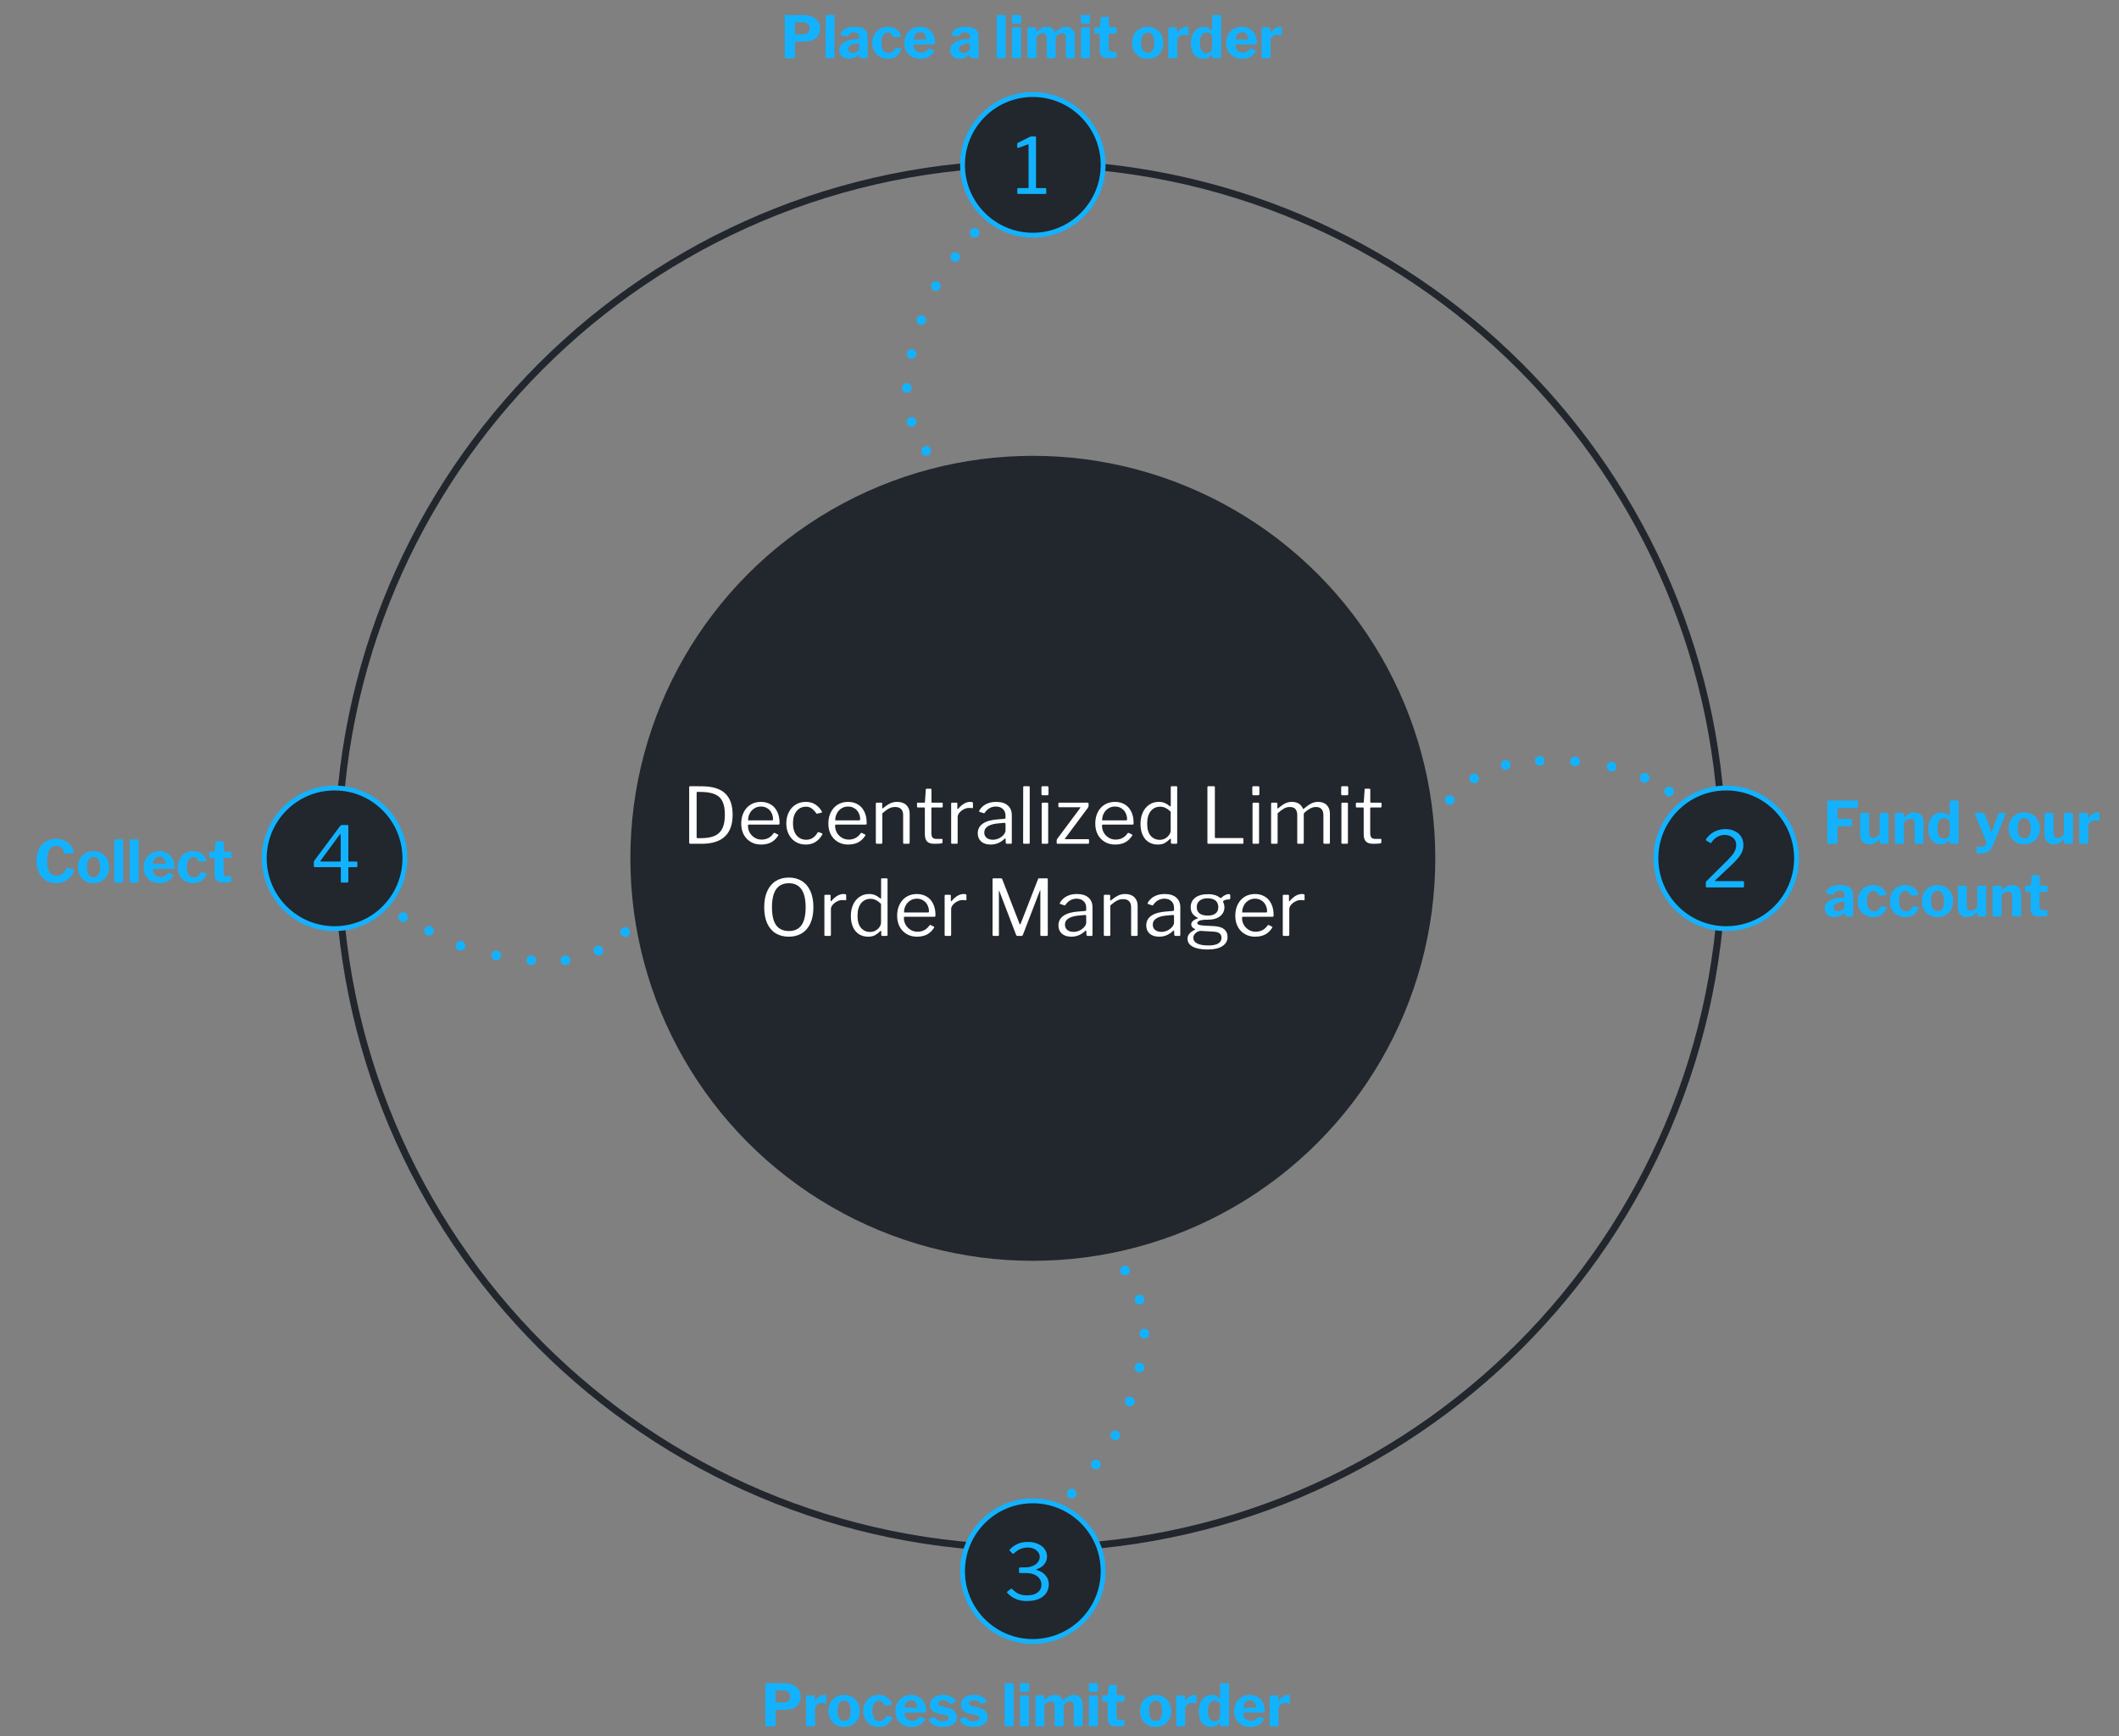 <svg width="437" height="358" viewBox="0 0 437 358" fill="none" xmlns="http://www.w3.org/2000/svg">
<rect x="0" y="0" width="437" height="358" fill="#808080" stroke="none"/>
<path d="M356 176.5C356 255.753 291.753 320 212.5 320C133.247 320 69 255.753 69 176.5C69 97.247 133.247 33 212.5 33C291.753 33 356 97.247 356 176.5ZM70.435 176.5C70.435 254.96 134.04 318.565 212.5 318.565C290.96 318.565 354.565 254.96 354.565 176.5C354.565 98.04 290.96 34.435 212.5 34.435C134.04 34.435 70.435 98.04 70.435 176.5Z" fill="#21272D"/>
<path d="M169.124 5.868C169.124 6.732 168.824 7.404 168.224 7.884C167.632 8.356 166.848 8.592 165.872 8.592H164.072C163.984 8.592 163.94 8.636 163.94 8.724V11.724C163.94 11.908 163.836 12 163.628 12H162.092C161.996 12 161.928 11.98 161.888 11.94C161.856 11.9 161.84 11.84 161.84 11.76V3.324C161.84 3.172 161.904 3.096 162.032 3.096H165.632C166.296 3.096 166.888 3.2 167.408 3.408C167.936 3.608 168.352 3.916 168.656 4.332C168.968 4.748 169.124 5.26 169.124 5.868ZM166.964 5.832C166.964 5.424 166.832 5.116 166.568 4.908C166.304 4.7 165.948 4.596 165.5 4.596H164.168C164.088 4.596 164.028 4.612 163.988 4.644C163.956 4.676 163.94 4.732 163.94 4.812V6.864C163.94 6.944 163.952 7.004 163.976 7.044C164 7.076 164.044 7.092 164.108 7.092H165.584C166.008 7.092 166.344 6.98 166.592 6.756C166.84 6.532 166.964 6.224 166.964 5.832ZM172.098 11.712C172.098 11.816 172.074 11.892 172.026 11.94C171.978 11.98 171.894 12 171.774 12H170.502C170.406 12 170.338 11.98 170.298 11.94C170.258 11.9 170.238 11.836 170.238 11.748L170.274 3.324C170.274 3.172 170.338 3.096 170.466 3.096H171.918C172.038 3.096 172.098 3.168 172.098 3.312V11.712ZM176.93 11.388C176.402 11.876 175.774 12.12 175.046 12.12C174.446 12.12 173.97 11.96 173.618 11.64C173.266 11.312 173.09 10.888 173.09 10.368C173.09 9.696 173.398 9.156 174.014 8.748C174.63 8.34 175.478 8.124 176.558 8.1L176.99 8.064C177.038 8.064 177.078 8.052 177.11 8.028C177.15 7.996 177.17 7.952 177.17 7.896V7.644C177.17 7.332 177.082 7.092 176.906 6.924C176.73 6.756 176.478 6.672 176.15 6.672C175.59 6.672 175.174 6.912 174.902 7.392C174.87 7.472 174.818 7.512 174.746 7.512C174.706 7.512 174.67 7.508 174.638 7.5L173.438 7.224C173.366 7.208 173.33 7.164 173.33 7.092C173.33 7.044 173.346 6.984 173.378 6.912C173.57 6.448 173.91 6.1 174.398 5.868C174.894 5.636 175.506 5.52 176.234 5.52C177.186 5.52 177.874 5.696 178.298 6.048C178.722 6.392 178.934 6.884 178.934 7.524V11.736C178.934 11.832 178.918 11.9 178.886 11.94C178.854 11.98 178.794 12 178.706 12H177.47C177.39 12 177.33 11.972 177.29 11.916C177.258 11.86 177.234 11.776 177.218 11.664L177.206 11.4C177.198 11.328 177.166 11.292 177.11 11.292C177.078 11.292 177.018 11.324 176.93 11.388ZM177.17 9.168C177.17 9.096 177.158 9.044 177.134 9.012C177.11 8.98 177.062 8.964 176.99 8.964L176.654 8.988C176.19 9.012 175.778 9.124 175.418 9.324C175.066 9.516 174.89 9.784 174.89 10.128C174.89 10.368 174.974 10.56 175.142 10.704C175.31 10.84 175.542 10.908 175.838 10.908C176.206 10.908 176.518 10.8 176.774 10.584C177.038 10.376 177.17 10.164 177.17 9.948V9.168ZM183.091 5.52C183.803 5.52 184.391 5.7 184.855 6.06C185.327 6.412 185.643 6.84 185.803 7.344C185.819 7.408 185.827 7.448 185.827 7.464C185.827 7.536 185.771 7.58 185.659 7.596L184.399 7.716H184.363C184.291 7.716 184.243 7.672 184.219 7.584C184.075 7.296 183.927 7.084 183.775 6.948C183.631 6.804 183.423 6.732 183.151 6.732C182.719 6.732 182.379 6.908 182.131 7.26C181.891 7.612 181.771 8.132 181.771 8.82C181.771 9.524 181.899 10.052 182.155 10.404C182.419 10.756 182.783 10.932 183.247 10.932C183.575 10.932 183.843 10.848 184.051 10.68C184.259 10.512 184.463 10.256 184.663 9.912C184.687 9.872 184.711 9.852 184.735 9.852C184.767 9.844 184.811 9.844 184.867 9.852L185.755 10.056C185.827 10.064 185.863 10.104 185.863 10.176L185.839 10.284C185.679 10.748 185.367 11.172 184.903 11.556C184.447 11.932 183.843 12.12 183.091 12.12C182.475 12.12 181.923 11.984 181.435 11.712C180.955 11.432 180.579 11.044 180.307 10.548C180.035 10.052 179.899 9.484 179.899 8.844C179.899 8.196 180.035 7.62 180.307 7.116C180.587 6.612 180.967 6.22 181.447 5.94C181.935 5.66 182.483 5.52 183.091 5.52ZM188.417 9.36C188.417 9.808 188.565 10.172 188.861 10.452C189.165 10.724 189.541 10.86 189.989 10.86C190.277 10.86 190.541 10.8 190.781 10.68C191.029 10.552 191.277 10.344 191.525 10.056C191.557 10.024 191.589 10.008 191.621 10.008C191.645 10.008 191.685 10.02 191.741 10.044L192.605 10.404C192.661 10.428 192.689 10.468 192.689 10.524C192.689 10.564 192.673 10.604 192.641 10.644C192.257 11.188 191.845 11.572 191.405 11.796C190.965 12.012 190.417 12.12 189.761 12.12C189.145 12.12 188.589 11.984 188.093 11.712C187.597 11.44 187.209 11.064 186.929 10.584C186.649 10.096 186.509 9.54 186.509 8.916C186.509 8.244 186.653 7.652 186.941 7.14C187.229 6.62 187.617 6.22 188.105 5.94C188.601 5.66 189.141 5.52 189.725 5.52C190.333 5.52 190.873 5.656 191.345 5.928C191.817 6.192 192.185 6.576 192.449 7.08C192.713 7.584 192.845 8.184 192.845 8.88C192.845 8.984 192.833 9.056 192.809 9.096C192.793 9.136 192.737 9.16 192.641 9.168H188.561C188.465 9.168 188.417 9.232 188.417 9.36ZM190.829 8.16C190.917 8.16 190.973 8.152 190.997 8.136C191.021 8.112 191.033 8.064 191.033 7.992C191.033 7.784 190.985 7.576 190.889 7.368C190.793 7.16 190.653 6.988 190.469 6.852C190.285 6.716 190.061 6.648 189.797 6.648C189.397 6.648 189.069 6.788 188.813 7.068C188.557 7.348 188.433 7.708 188.441 8.148L190.829 8.16ZM199.805 11.388C199.277 11.876 198.649 12.12 197.921 12.12C197.321 12.12 196.845 11.96 196.493 11.64C196.141 11.312 195.965 10.888 195.965 10.368C195.965 9.696 196.273 9.156 196.889 8.748C197.505 8.34 198.353 8.124 199.433 8.1L199.865 8.064C199.913 8.064 199.953 8.052 199.985 8.028C200.025 7.996 200.045 7.952 200.045 7.896V7.644C200.045 7.332 199.957 7.092 199.781 6.924C199.605 6.756 199.353 6.672 199.025 6.672C198.465 6.672 198.049 6.912 197.777 7.392C197.745 7.472 197.693 7.512 197.621 7.512C197.581 7.512 197.545 7.508 197.513 7.5L196.313 7.224C196.241 7.208 196.205 7.164 196.205 7.092C196.205 7.044 196.221 6.984 196.253 6.912C196.445 6.448 196.785 6.1 197.273 5.868C197.769 5.636 198.381 5.52 199.109 5.52C200.061 5.52 200.749 5.696 201.173 6.048C201.597 6.392 201.809 6.884 201.809 7.524V11.736C201.809 11.832 201.793 11.9 201.761 11.94C201.729 11.98 201.669 12 201.581 12H200.345C200.265 12 200.205 11.972 200.165 11.916C200.133 11.86 200.109 11.776 200.093 11.664L200.081 11.4C200.073 11.328 200.041 11.292 199.985 11.292C199.953 11.292 199.893 11.324 199.805 11.388ZM200.045 9.168C200.045 9.096 200.033 9.044 200.009 9.012C199.985 8.98 199.937 8.964 199.865 8.964L199.529 8.988C199.065 9.012 198.653 9.124 198.293 9.324C197.941 9.516 197.765 9.784 197.765 10.128C197.765 10.368 197.849 10.56 198.017 10.704C198.185 10.84 198.417 10.908 198.713 10.908C199.081 10.908 199.393 10.8 199.649 10.584C199.913 10.376 200.045 10.164 200.045 9.948V9.168ZM207.395 11.712C207.395 11.816 207.371 11.892 207.323 11.94C207.275 11.98 207.191 12 207.071 12H205.799C205.703 12 205.635 11.98 205.595 11.94C205.555 11.9 205.535 11.836 205.535 11.748L205.571 3.324C205.571 3.172 205.635 3.096 205.763 3.096H207.215C207.335 3.096 207.395 3.168 207.395 3.312V11.712ZM210.595 4.572C210.595 4.772 210.487 4.872 210.271 4.872H208.975C208.879 4.872 208.811 4.852 208.771 4.812C208.731 4.764 208.711 4.692 208.711 4.596V3.336C208.711 3.176 208.779 3.096 208.915 3.096H210.403C210.459 3.096 210.503 3.116 210.535 3.156C210.575 3.196 210.595 3.252 210.595 3.324V4.572ZM210.571 11.712C210.571 11.816 210.547 11.892 210.499 11.94C210.451 11.98 210.367 12 210.247 12H208.987C208.891 12 208.823 11.98 208.783 11.94C208.743 11.9 208.723 11.836 208.723 11.748V5.868C208.723 5.716 208.791 5.64 208.927 5.64H210.391C210.511 5.64 210.571 5.708 210.571 5.844V11.712ZM212.15 12C212.062 12 211.998 11.984 211.958 11.952C211.918 11.912 211.898 11.848 211.898 11.76V5.868C211.898 5.796 211.914 5.74 211.946 5.7C211.986 5.66 212.034 5.64 212.09 5.64H213.53C213.65 5.64 213.71 5.708 213.71 5.844V6.432C213.71 6.496 213.73 6.528 213.77 6.528C213.794 6.528 213.822 6.512 213.854 6.48C214.19 6.168 214.518 5.928 214.838 5.76C215.158 5.592 215.498 5.508 215.858 5.508C216.282 5.508 216.642 5.608 216.938 5.808C217.234 6.008 217.442 6.28 217.562 6.624C217.57 6.656 217.586 6.672 217.61 6.672C217.642 6.672 217.678 6.652 217.718 6.612C218.014 6.284 218.346 6.02 218.714 5.82C219.09 5.62 219.462 5.52 219.83 5.52C220.39 5.52 220.834 5.692 221.162 6.036C221.498 6.38 221.666 6.852 221.666 7.452V11.712C221.666 11.904 221.57 12 221.378 12H220.046C219.958 12 219.898 11.984 219.866 11.952C219.834 11.912 219.818 11.848 219.818 11.76V7.704C219.818 7.44 219.746 7.232 219.602 7.08C219.458 6.928 219.254 6.852 218.99 6.852C218.774 6.852 218.562 6.912 218.354 7.032C218.154 7.152 217.982 7.296 217.838 7.464C217.79 7.52 217.754 7.572 217.73 7.62C217.714 7.668 217.706 7.728 217.706 7.8V11.712C217.706 11.904 217.61 12 217.418 12H216.098C216.018 12 215.958 11.984 215.918 11.952C215.886 11.912 215.87 11.848 215.87 11.76V7.704C215.87 7.44 215.798 7.232 215.654 7.08C215.51 6.928 215.302 6.852 215.03 6.852C214.798 6.852 214.582 6.912 214.382 7.032C214.182 7.152 213.97 7.34 213.746 7.596V11.724C213.746 11.82 213.722 11.892 213.674 11.94C213.626 11.98 213.546 12 213.434 12H212.15ZM224.798 4.572C224.798 4.772 224.69 4.872 224.474 4.872H223.178C223.082 4.872 223.014 4.852 222.974 4.812C222.934 4.764 222.914 4.692 222.914 4.596V3.336C222.914 3.176 222.982 3.096 223.118 3.096H224.606C224.662 3.096 224.706 3.116 224.738 3.156C224.778 3.196 224.798 3.252 224.798 3.324V4.572ZM224.774 11.712C224.774 11.816 224.75 11.892 224.702 11.94C224.654 11.98 224.57 12 224.45 12H223.19C223.094 12 223.026 11.98 222.986 11.94C222.946 11.9 222.926 11.836 222.926 11.748V5.868C222.926 5.716 222.994 5.64 223.13 5.64H224.594C224.714 5.64 224.774 5.708 224.774 5.844V11.712ZM228.777 6.912C228.689 6.912 228.645 6.96 228.645 7.056V9.948C228.645 10.22 228.709 10.416 228.837 10.536C228.965 10.648 229.169 10.704 229.449 10.704H230.097C230.153 10.704 230.197 10.724 230.229 10.764C230.261 10.796 230.277 10.844 230.277 10.908L230.265 11.64C230.265 11.8 230.177 11.896 230.001 11.928C229.665 11.976 229.189 12 228.573 12C228.013 12 227.577 11.868 227.265 11.604C226.953 11.34 226.797 10.956 226.797 10.452V7.092C226.797 6.972 226.745 6.912 226.641 6.912H225.909C225.757 6.912 225.681 6.844 225.681 6.708V5.82C225.681 5.7 225.753 5.64 225.897 5.64H226.725C226.789 5.64 226.829 5.596 226.845 5.508L227.013 3.684C227.029 3.548 227.089 3.48 227.193 3.48H228.501C228.557 3.48 228.601 3.5 228.633 3.54C228.673 3.58 228.693 3.636 228.693 3.708V5.508C228.693 5.588 228.733 5.628 228.813 5.628H230.073C230.217 5.628 230.289 5.692 230.289 5.82V6.708C230.289 6.844 230.209 6.912 230.049 6.912H228.777ZM236.682 12.12C236.05 12.12 235.49 11.984 235.002 11.712C234.522 11.432 234.146 11.044 233.874 10.548C233.602 10.052 233.466 9.488 233.466 8.856C233.466 8.2 233.602 7.62 233.874 7.116C234.154 6.612 234.538 6.22 235.026 5.94C235.522 5.66 236.078 5.52 236.694 5.52C237.326 5.52 237.886 5.664 238.374 5.952C238.862 6.232 239.238 6.624 239.502 7.128C239.774 7.632 239.91 8.204 239.91 8.844C239.91 9.476 239.774 10.04 239.502 10.536C239.23 11.032 238.85 11.42 238.362 11.7C237.874 11.98 237.314 12.12 236.682 12.12ZM236.694 10.896C237.134 10.896 237.466 10.724 237.69 10.38C237.922 10.028 238.038 9.508 238.038 8.82C238.038 8.124 237.922 7.6 237.69 7.248C237.466 6.888 237.134 6.708 236.694 6.708C236.254 6.708 235.918 6.888 235.686 7.248C235.454 7.6 235.338 8.124 235.338 8.82C235.338 9.5 235.454 10.016 235.686 10.368C235.918 10.72 236.254 10.896 236.694 10.896ZM241.189 12C241.021 12 240.937 11.92 240.937 11.76V5.868C240.937 5.716 241.001 5.64 241.129 5.64H242.533C242.661 5.64 242.725 5.708 242.725 5.844V6.552C242.725 6.584 242.733 6.608 242.749 6.624C242.765 6.64 242.781 6.648 242.797 6.648C242.821 6.648 242.853 6.628 242.893 6.588C243.133 6.268 243.417 6.012 243.745 5.82C244.073 5.62 244.385 5.52 244.681 5.52C244.969 5.52 245.113 5.588 245.113 5.724V7.116C245.113 7.172 245.097 7.216 245.065 7.248C245.033 7.28 244.989 7.288 244.933 7.272C244.677 7.208 244.397 7.176 244.093 7.176C243.893 7.176 243.689 7.228 243.481 7.332C243.281 7.428 243.113 7.56 242.977 7.728C242.849 7.888 242.785 8.052 242.785 8.22V11.724C242.785 11.908 242.681 12 242.473 12H241.189ZM250.264 12C250.096 12 250.012 11.92 250.012 11.76V11.424C250.012 11.36 249.992 11.328 249.952 11.328C249.928 11.328 249.892 11.344 249.844 11.376C249.612 11.6 249.356 11.78 249.076 11.916C248.804 12.052 248.476 12.12 248.092 12.12C247.34 12.12 246.732 11.84 246.268 11.28C245.812 10.72 245.583 9.916 245.583 8.868C245.583 8.212 245.7 7.632 245.932 7.128C246.172 6.616 246.492 6.22 246.892 5.94C247.292 5.66 247.732 5.52 248.212 5.52C248.524 5.52 248.804 5.572 249.052 5.676C249.308 5.78 249.552 5.94 249.784 6.156C249.84 6.196 249.88 6.216 249.904 6.216C249.96 6.216 249.988 6.164 249.988 6.06V3.312C249.988 3.168 250.052 3.096 250.18 3.096H251.644C251.7 3.096 251.744 3.116 251.776 3.156C251.816 3.196 251.836 3.252 251.836 3.324V11.748C251.836 11.836 251.816 11.9 251.776 11.94C251.736 11.98 251.664 12 251.56 12H250.264ZM249.988 7.296C249.804 7.096 249.62 6.948 249.436 6.852C249.26 6.756 249.06 6.708 248.836 6.708C248.412 6.708 248.076 6.884 247.828 7.236C247.58 7.58 247.456 8.116 247.456 8.844C247.456 9.58 247.576 10.12 247.816 10.464C248.056 10.8 248.388 10.968 248.812 10.968C249.132 10.968 249.408 10.864 249.64 10.656C249.872 10.44 249.988 10.192 249.988 9.912V7.296ZM254.78 9.36C254.78 9.808 254.928 10.172 255.224 10.452C255.528 10.724 255.904 10.86 256.352 10.86C256.64 10.86 256.904 10.8 257.144 10.68C257.392 10.552 257.64 10.344 257.888 10.056C257.92 10.024 257.952 10.008 257.984 10.008C258.008 10.008 258.048 10.02 258.104 10.044L258.968 10.404C259.024 10.428 259.052 10.468 259.052 10.524C259.052 10.564 259.036 10.604 259.004 10.644C258.62 11.188 258.208 11.572 257.768 11.796C257.328 12.012 256.78 12.12 256.124 12.12C255.508 12.12 254.952 11.984 254.456 11.712C253.96 11.44 253.572 11.064 253.292 10.584C253.012 10.096 252.872 9.54 252.872 8.916C252.872 8.244 253.016 7.652 253.304 7.14C253.592 6.62 253.98 6.22 254.468 5.94C254.964 5.66 255.504 5.52 256.088 5.52C256.696 5.52 257.236 5.656 257.708 5.928C258.18 6.192 258.548 6.576 258.812 7.08C259.076 7.584 259.208 8.184 259.208 8.88C259.208 8.984 259.196 9.056 259.172 9.096C259.156 9.136 259.1 9.16 259.004 9.168H254.924C254.828 9.168 254.78 9.232 254.78 9.36ZM257.192 8.16C257.28 8.16 257.336 8.152 257.36 8.136C257.384 8.112 257.396 8.064 257.396 7.992C257.396 7.784 257.348 7.576 257.252 7.368C257.156 7.16 257.016 6.988 256.832 6.852C256.648 6.716 256.424 6.648 256.16 6.648C255.76 6.648 255.432 6.788 255.176 7.068C254.92 7.348 254.796 7.708 254.804 8.148L257.192 8.16ZM260.443 12C260.275 12 260.191 11.92 260.191 11.76V5.868C260.191 5.716 260.255 5.64 260.383 5.64H261.787C261.915 5.64 261.979 5.708 261.979 5.844V6.552C261.979 6.584 261.987 6.608 262.003 6.624C262.019 6.64 262.035 6.648 262.051 6.648C262.075 6.648 262.107 6.628 262.147 6.588C262.387 6.268 262.671 6.012 262.999 5.82C263.327 5.62 263.639 5.52 263.935 5.52C264.223 5.52 264.367 5.588 264.367 5.724V7.116C264.367 7.172 264.351 7.216 264.319 7.248C264.287 7.28 264.243 7.288 264.187 7.272C263.931 7.208 263.651 7.176 263.347 7.176C263.147 7.176 262.943 7.228 262.735 7.332C262.535 7.428 262.367 7.56 262.231 7.728C262.103 7.888 262.039 8.052 262.039 8.22V11.724C262.039 11.908 261.935 12 261.727 12H260.443Z" fill="#12B2FF"/>
<path d="M376.84 165.324C376.84 165.172 376.904 165.096 377.032 165.096H382.984C383.104 165.096 383.164 165.164 383.164 165.3L383.152 166.38C383.152 166.548 383.072 166.632 382.912 166.632H379.168C379.088 166.632 379.028 166.648 378.988 166.68C378.956 166.712 378.94 166.76 378.94 166.824V168.684C378.94 168.812 379 168.876 379.12 168.876H381.724C381.852 168.876 381.916 168.94 381.916 169.068V170.208C381.916 170.32 381.856 170.376 381.736 170.376H379.108C378.996 170.376 378.94 170.428 378.94 170.532V173.724C378.94 173.828 378.916 173.9 378.868 173.94C378.82 173.98 378.74 174 378.628 174H377.104C377.008 174 376.94 173.98 376.9 173.94C376.86 173.9 376.84 173.836 376.84 173.748V165.324ZM386.319 172.788C386.759 172.788 387.195 172.552 387.627 172.08V167.916C387.627 167.732 387.731 167.64 387.939 167.64H389.235C389.331 167.64 389.395 167.66 389.427 167.7C389.467 167.74 389.487 167.804 389.487 167.892L389.463 173.784C389.463 173.848 389.443 173.9 389.403 173.94C389.371 173.98 389.327 174 389.271 174H387.843C387.723 174 387.663 173.932 387.663 173.796V173.208C387.663 173.16 387.651 173.132 387.627 173.124C387.603 173.116 387.571 173.128 387.531 173.16C387.195 173.504 386.863 173.752 386.535 173.904C386.207 174.048 385.851 174.12 385.467 174.12C384.931 174.12 384.491 173.948 384.147 173.604C383.803 173.252 383.631 172.78 383.631 172.188V167.928C383.631 167.736 383.727 167.64 383.919 167.64H385.251C385.403 167.64 385.479 167.724 385.479 167.892V171.924C385.479 172.188 385.555 172.4 385.707 172.56C385.859 172.712 386.063 172.788 386.319 172.788ZM391.045 174C390.957 174 390.893 173.984 390.853 173.952C390.813 173.912 390.793 173.848 390.793 173.76V167.868C390.793 167.716 390.857 167.64 390.985 167.64H392.437C392.557 167.64 392.617 167.708 392.617 167.844V168.432C392.617 168.496 392.637 168.528 392.677 168.528C392.701 168.528 392.729 168.512 392.761 168.48C393.089 168.168 393.417 167.932 393.745 167.772C394.073 167.604 394.421 167.52 394.789 167.52C395.373 167.52 395.833 167.692 396.169 168.036C396.513 168.38 396.685 168.84 396.685 169.416V173.712C396.685 173.904 396.589 174 396.397 174H395.065C394.977 174 394.917 173.984 394.885 173.952C394.853 173.912 394.837 173.848 394.837 173.76V169.704C394.837 169.432 394.761 169.224 394.609 169.08C394.465 168.928 394.249 168.852 393.961 168.852C393.721 168.852 393.497 168.912 393.289 169.032C393.089 169.152 392.873 169.34 392.641 169.596V173.724C392.641 173.82 392.617 173.892 392.569 173.94C392.521 173.98 392.441 174 392.329 174H391.045ZM402.357 174C402.189 174 402.105 173.92 402.105 173.76V173.424C402.105 173.36 402.085 173.328 402.045 173.328C402.021 173.328 401.985 173.344 401.937 173.376C401.705 173.6 401.449 173.78 401.169 173.916C400.897 174.052 400.569 174.12 400.185 174.12C399.433 174.12 398.825 173.84 398.361 173.28C397.905 172.72 397.677 171.916 397.677 170.868C397.677 170.212 397.793 169.632 398.025 169.128C398.265 168.616 398.585 168.22 398.985 167.94C399.385 167.66 399.825 167.52 400.305 167.52C400.617 167.52 400.897 167.572 401.145 167.676C401.401 167.78 401.645 167.94 401.877 168.156C401.933 168.196 401.973 168.216 401.997 168.216C402.053 168.216 402.081 168.164 402.081 168.06V165.312C402.081 165.168 402.145 165.096 402.273 165.096H403.737C403.793 165.096 403.837 165.116 403.869 165.156C403.909 165.196 403.929 165.252 403.929 165.324V173.748C403.929 173.836 403.909 173.9 403.869 173.94C403.829 173.98 403.757 174 403.653 174H402.357ZM402.081 169.296C401.897 169.096 401.713 168.948 401.529 168.852C401.353 168.756 401.153 168.708 400.929 168.708C400.505 168.708 400.169 168.884 399.921 169.236C399.673 169.58 399.549 170.116 399.549 170.844C399.549 171.58 399.669 172.12 399.909 172.464C400.149 172.8 400.481 172.968 400.905 172.968C401.225 172.968 401.501 172.864 401.733 172.656C401.965 172.44 402.081 172.192 402.081 171.912V169.296ZM408.314 175.98C408.05 175.98 407.866 175.964 407.762 175.932C407.658 175.908 407.606 175.848 407.606 175.752V174.828C407.606 174.7 407.722 174.636 407.954 174.636H408.77C409.01 174.636 409.218 174.544 409.394 174.36C409.57 174.184 409.658 173.996 409.658 173.796C409.658 173.724 409.646 173.66 409.622 173.604L407.318 167.928C407.302 167.88 407.294 167.848 407.294 167.832C407.294 167.776 407.314 167.732 407.354 167.7C407.394 167.66 407.446 167.64 407.51 167.64H409.022C409.078 167.64 409.13 167.66 409.178 167.7C409.234 167.732 409.27 167.78 409.286 167.844L410.618 171.42C410.642 171.5 410.674 171.54 410.714 171.54C410.746 171.54 410.782 171.496 410.822 171.408L412.142 167.832C412.198 167.704 412.286 167.64 412.406 167.64H413.438C413.494 167.64 413.538 167.66 413.57 167.7C413.61 167.732 413.63 167.772 413.63 167.82C413.63 167.836 413.622 167.868 413.606 167.916L411.146 174C410.922 174.552 410.686 174.968 410.438 175.248C410.19 175.528 409.902 175.72 409.574 175.824C409.254 175.928 408.834 175.98 408.314 175.98ZM417.451 174.12C416.819 174.12 416.259 173.984 415.771 173.712C415.291 173.432 414.915 173.044 414.643 172.548C414.371 172.052 414.235 171.488 414.235 170.856C414.235 170.2 414.371 169.62 414.643 169.116C414.923 168.612 415.307 168.22 415.795 167.94C416.291 167.66 416.847 167.52 417.463 167.52C418.095 167.52 418.655 167.664 419.143 167.952C419.631 168.232 420.007 168.624 420.271 169.128C420.543 169.632 420.679 170.204 420.679 170.844C420.679 171.476 420.543 172.04 420.271 172.536C419.999 173.032 419.619 173.42 419.131 173.7C418.643 173.98 418.083 174.12 417.451 174.12ZM417.463 172.896C417.903 172.896 418.235 172.724 418.459 172.38C418.691 172.028 418.807 171.508 418.807 170.82C418.807 170.124 418.691 169.6 418.459 169.248C418.235 168.888 417.903 168.708 417.463 168.708C417.023 168.708 416.687 168.888 416.455 169.248C416.223 169.6 416.107 170.124 416.107 170.82C416.107 171.5 416.223 172.016 416.455 172.368C416.687 172.72 417.023 172.896 417.463 172.896ZM424.335 172.788C424.775 172.788 425.211 172.552 425.643 172.08V167.916C425.643 167.732 425.747 167.64 425.955 167.64H427.251C427.347 167.64 427.411 167.66 427.443 167.7C427.483 167.74 427.503 167.804 427.503 167.892L427.479 173.784C427.479 173.848 427.459 173.9 427.419 173.94C427.387 173.98 427.343 174 427.287 174H425.859C425.739 174 425.679 173.932 425.679 173.796V173.208C425.679 173.16 425.667 173.132 425.643 173.124C425.619 173.116 425.587 173.128 425.547 173.16C425.211 173.504 424.879 173.752 424.551 173.904C424.223 174.048 423.867 174.12 423.483 174.12C422.947 174.12 422.507 173.948 422.163 173.604C421.819 173.252 421.647 172.78 421.647 172.188V167.928C421.647 167.736 421.743 167.64 421.935 167.64H423.267C423.419 167.64 423.495 167.724 423.495 167.892V171.924C423.495 172.188 423.571 172.4 423.723 172.56C423.875 172.712 424.079 172.788 424.335 172.788ZM429.06 174C428.892 174 428.808 173.92 428.808 173.76V167.868C428.808 167.716 428.872 167.64 429 167.64H430.404C430.532 167.64 430.596 167.708 430.596 167.844V168.552C430.596 168.584 430.604 168.608 430.62 168.624C430.636 168.64 430.652 168.648 430.668 168.648C430.692 168.648 430.724 168.628 430.764 168.588C431.004 168.268 431.288 168.012 431.616 167.82C431.944 167.62 432.256 167.52 432.552 167.52C432.84 167.52 432.984 167.588 432.984 167.724V169.116C432.984 169.172 432.968 169.216 432.936 169.248C432.904 169.28 432.86 169.288 432.804 169.272C432.548 169.208 432.268 169.176 431.964 169.176C431.764 169.176 431.56 169.228 431.352 169.332C431.152 169.428 430.984 169.56 430.848 169.728C430.72 169.888 430.656 170.052 430.656 170.22V173.724C430.656 173.908 430.552 174 430.344 174H429.06ZM380.164 188.388C379.636 188.876 379.008 189.12 378.28 189.12C377.68 189.12 377.204 188.96 376.852 188.64C376.5 188.312 376.324 187.888 376.324 187.368C376.324 186.696 376.632 186.156 377.248 185.748C377.864 185.34 378.712 185.124 379.792 185.1L380.224 185.064C380.272 185.064 380.312 185.052 380.344 185.028C380.384 184.996 380.404 184.952 380.404 184.896V184.644C380.404 184.332 380.316 184.092 380.14 183.924C379.964 183.756 379.712 183.672 379.384 183.672C378.824 183.672 378.408 183.912 378.136 184.392C378.104 184.472 378.052 184.512 377.98 184.512C377.94 184.512 377.904 184.508 377.872 184.5L376.672 184.224C376.6 184.208 376.564 184.164 376.564 184.092C376.564 184.044 376.58 183.984 376.612 183.912C376.804 183.448 377.144 183.1 377.632 182.868C378.128 182.636 378.74 182.52 379.468 182.52C380.42 182.52 381.108 182.696 381.532 183.048C381.956 183.392 382.168 183.884 382.168 184.524V188.736C382.168 188.832 382.152 188.9 382.12 188.94C382.088 188.98 382.028 189 381.94 189H380.704C380.624 189 380.564 188.972 380.524 188.916C380.492 188.86 380.468 188.776 380.452 188.664L380.44 188.4C380.432 188.328 380.4 188.292 380.344 188.292C380.312 188.292 380.252 188.324 380.164 188.388ZM380.404 186.168C380.404 186.096 380.392 186.044 380.368 186.012C380.344 185.98 380.296 185.964 380.224 185.964L379.888 185.988C379.424 186.012 379.012 186.124 378.652 186.324C378.3 186.516 378.124 186.784 378.124 187.128C378.124 187.368 378.208 187.56 378.376 187.704C378.544 187.84 378.776 187.908 379.072 187.908C379.44 187.908 379.752 187.8 380.008 187.584C380.272 187.376 380.404 187.164 380.404 186.948V186.168ZM386.326 182.52C387.038 182.52 387.626 182.7 388.09 183.06C388.562 183.412 388.878 183.84 389.038 184.344C389.054 184.408 389.062 184.448 389.062 184.464C389.062 184.536 389.006 184.58 388.894 184.596L387.634 184.716H387.598C387.526 184.716 387.478 184.672 387.454 184.584C387.31 184.296 387.162 184.084 387.01 183.948C386.866 183.804 386.658 183.732 386.386 183.732C385.954 183.732 385.614 183.908 385.366 184.26C385.126 184.612 385.006 185.132 385.006 185.82C385.006 186.524 385.134 187.052 385.39 187.404C385.654 187.756 386.018 187.932 386.482 187.932C386.81 187.932 387.078 187.848 387.286 187.68C387.494 187.512 387.698 187.256 387.898 186.912C387.922 186.872 387.946 186.852 387.97 186.852C388.002 186.844 388.046 186.844 388.102 186.852L388.99 187.056C389.062 187.064 389.098 187.104 389.098 187.176L389.074 187.284C388.914 187.748 388.602 188.172 388.138 188.556C387.682 188.932 387.078 189.12 386.326 189.12C385.71 189.12 385.158 188.984 384.67 188.712C384.19 188.432 383.814 188.044 383.542 187.548C383.27 187.052 383.134 186.484 383.134 185.844C383.134 185.196 383.27 184.62 383.542 184.116C383.822 183.612 384.202 183.22 384.682 182.94C385.17 182.66 385.718 182.52 386.326 182.52ZM392.935 182.52C393.647 182.52 394.235 182.7 394.699 183.06C395.171 183.412 395.487 183.84 395.647 184.344C395.663 184.408 395.671 184.448 395.671 184.464C395.671 184.536 395.615 184.58 395.503 184.596L394.243 184.716H394.207C394.135 184.716 394.087 184.672 394.063 184.584C393.919 184.296 393.771 184.084 393.619 183.948C393.475 183.804 393.267 183.732 392.995 183.732C392.563 183.732 392.223 183.908 391.975 184.26C391.735 184.612 391.615 185.132 391.615 185.82C391.615 186.524 391.743 187.052 391.999 187.404C392.263 187.756 392.627 187.932 393.091 187.932C393.419 187.932 393.687 187.848 393.895 187.68C394.103 187.512 394.307 187.256 394.507 186.912C394.531 186.872 394.555 186.852 394.579 186.852C394.611 186.844 394.655 186.844 394.711 186.852L395.599 187.056C395.671 187.064 395.707 187.104 395.707 187.176L395.683 187.284C395.523 187.748 395.211 188.172 394.747 188.556C394.291 188.932 393.687 189.12 392.935 189.12C392.319 189.12 391.767 188.984 391.279 188.712C390.799 188.432 390.423 188.044 390.151 187.548C389.879 187.052 389.743 186.484 389.743 185.844C389.743 185.196 389.879 184.62 390.151 184.116C390.431 183.612 390.811 183.22 391.291 182.94C391.779 182.66 392.327 182.52 392.935 182.52ZM399.568 189.12C398.936 189.12 398.376 188.984 397.888 188.712C397.408 188.432 397.032 188.044 396.76 187.548C396.488 187.052 396.352 186.488 396.352 185.856C396.352 185.2 396.488 184.62 396.76 184.116C397.04 183.612 397.424 183.22 397.912 182.94C398.408 182.66 398.964 182.52 399.58 182.52C400.212 182.52 400.772 182.664 401.26 182.952C401.748 183.232 402.124 183.624 402.388 184.128C402.66 184.632 402.796 185.204 402.796 185.844C402.796 186.476 402.66 187.04 402.388 187.536C402.116 188.032 401.736 188.42 401.248 188.7C400.76 188.98 400.2 189.12 399.568 189.12ZM399.58 187.896C400.02 187.896 400.352 187.724 400.576 187.38C400.808 187.028 400.924 186.508 400.924 185.82C400.924 185.124 400.808 184.6 400.576 184.248C400.352 183.888 400.02 183.708 399.58 183.708C399.14 183.708 398.804 183.888 398.572 184.248C398.34 184.6 398.224 185.124 398.224 185.82C398.224 186.5 398.34 187.016 398.572 187.368C398.804 187.72 399.14 187.896 399.58 187.896ZM406.452 187.788C406.892 187.788 407.328 187.552 407.76 187.08V182.916C407.76 182.732 407.864 182.64 408.072 182.64H409.368C409.464 182.64 409.528 182.66 409.56 182.7C409.6 182.74 409.62 182.804 409.62 182.892L409.596 188.784C409.596 188.848 409.576 188.9 409.536 188.94C409.504 188.98 409.46 189 409.404 189H407.976C407.856 189 407.796 188.932 407.796 188.796V188.208C407.796 188.16 407.784 188.132 407.76 188.124C407.736 188.116 407.704 188.128 407.664 188.16C407.328 188.504 406.996 188.752 406.668 188.904C406.34 189.048 405.984 189.12 405.6 189.12C405.064 189.12 404.624 188.948 404.28 188.604C403.936 188.252 403.764 187.78 403.764 187.188V182.928C403.764 182.736 403.86 182.64 404.052 182.64H405.384C405.536 182.64 405.612 182.724 405.612 182.892V186.924C405.612 187.188 405.688 187.4 405.84 187.56C405.992 187.712 406.196 187.788 406.452 187.788ZM411.178 189C411.09 189 411.026 188.984 410.986 188.952C410.946 188.912 410.926 188.848 410.926 188.76V182.868C410.926 182.716 410.99 182.64 411.118 182.64H412.57C412.69 182.64 412.75 182.708 412.75 182.844V183.432C412.75 183.496 412.77 183.528 412.81 183.528C412.834 183.528 412.862 183.512 412.894 183.48C413.222 183.168 413.55 182.932 413.878 182.772C414.206 182.604 414.554 182.52 414.922 182.52C415.506 182.52 415.966 182.692 416.302 183.036C416.646 183.38 416.818 183.84 416.818 184.416V188.712C416.818 188.904 416.722 189 416.53 189H415.198C415.11 189 415.05 188.984 415.018 188.952C414.986 188.912 414.97 188.848 414.97 188.76V184.704C414.97 184.432 414.894 184.224 414.742 184.08C414.598 183.928 414.382 183.852 414.094 183.852C413.854 183.852 413.63 183.912 413.422 184.032C413.222 184.152 413.006 184.34 412.774 184.596V188.724C412.774 188.82 412.75 188.892 412.702 188.94C412.654 188.98 412.574 189 412.462 189H411.178ZM420.75 183.912C420.662 183.912 420.618 183.96 420.618 184.056V186.948C420.618 187.22 420.682 187.416 420.81 187.536C420.938 187.648 421.142 187.704 421.422 187.704H422.07C422.126 187.704 422.17 187.724 422.202 187.764C422.234 187.796 422.25 187.844 422.25 187.908L422.238 188.64C422.238 188.8 422.15 188.896 421.974 188.928C421.638 188.976 421.162 189 420.546 189C419.986 189 419.55 188.868 419.238 188.604C418.926 188.34 418.77 187.956 418.77 187.452V184.092C418.77 183.972 418.718 183.912 418.614 183.912H417.882C417.73 183.912 417.654 183.844 417.654 183.708V182.82C417.654 182.7 417.726 182.64 417.87 182.64H418.698C418.762 182.64 418.802 182.596 418.818 182.508L418.986 180.684C419.002 180.548 419.062 180.48 419.166 180.48H420.474C420.53 180.48 420.574 180.5 420.606 180.54C420.646 180.58 420.666 180.636 420.666 180.708V182.508C420.666 182.588 420.706 182.628 420.786 182.628H422.046C422.19 182.628 422.262 182.692 422.262 182.82V183.708C422.262 183.844 422.182 183.912 422.022 183.912H420.75Z" fill="#12B2FF"/>
<path d="M11.584 172.976C12.192 172.976 12.752 173.092 13.264 173.324C13.776 173.556 14.196 173.872 14.524 174.272C14.86 174.672 15.072 175.12 15.16 175.616C15.176 175.672 15.184 175.736 15.184 175.808C15.184 175.856 15.172 175.888 15.148 175.904C15.124 175.92 15.088 175.932 15.04 175.94L13.42 176.048C13.348 176.048 13.3 176.036 13.276 176.012C13.26 175.988 13.244 175.94 13.228 175.868C13.14 175.428 12.964 175.08 12.7 174.824C12.436 174.568 12.084 174.44 11.644 174.44C10.364 174.44 9.724 175.464 9.724 177.512C9.724 178.576 9.884 179.352 10.204 179.84C10.524 180.328 11.012 180.572 11.668 180.572C12.148 180.572 12.552 180.452 12.88 180.212C13.216 179.972 13.488 179.58 13.696 179.036C13.72 178.98 13.772 178.952 13.852 178.952C13.9 178.952 13.936 178.956 13.96 178.964L15.136 179.216C15.248 179.256 15.292 179.356 15.268 179.516C15.188 179.86 15 180.232 14.704 180.632C14.416 181.032 14.008 181.38 13.48 181.676C12.952 181.972 12.32 182.12 11.584 182.12C10.76 182.12 10.04 181.928 9.424 181.544C8.816 181.152 8.348 180.608 8.02 179.912C7.692 179.208 7.528 178.396 7.528 177.476C7.528 176.564 7.692 175.768 8.02 175.088C8.348 174.408 8.816 173.888 9.424 173.528C10.04 173.16 10.76 172.976 11.584 172.976ZM19.283 182.12C18.651 182.12 18.091 181.984 17.603 181.712C17.123 181.432 16.747 181.044 16.475 180.548C16.203 180.052 16.067 179.488 16.067 178.856C16.067 178.2 16.203 177.62 16.475 177.116C16.755 176.612 17.139 176.22 17.627 175.94C18.123 175.66 18.679 175.52 19.295 175.52C19.927 175.52 20.487 175.664 20.975 175.952C21.463 176.232 21.839 176.624 22.103 177.128C22.375 177.632 22.511 178.204 22.511 178.844C22.511 179.476 22.375 180.04 22.103 180.536C21.831 181.032 21.451 181.42 20.963 181.7C20.475 181.98 19.915 182.12 19.283 182.12ZM19.295 180.896C19.735 180.896 20.067 180.724 20.291 180.38C20.523 180.028 20.639 179.508 20.639 178.82C20.639 178.124 20.523 177.6 20.291 177.248C20.067 176.888 19.735 176.708 19.295 176.708C18.855 176.708 18.519 176.888 18.287 177.248C18.055 177.6 17.939 178.124 17.939 178.82C17.939 179.5 18.055 180.016 18.287 180.368C18.519 180.72 18.855 180.896 19.295 180.896ZM25.399 181.712C25.399 181.816 25.375 181.892 25.327 181.94C25.279 181.98 25.195 182 25.075 182H23.803C23.707 182 23.639 181.98 23.599 181.94C23.559 181.9 23.539 181.836 23.539 181.748L23.575 173.324C23.575 173.172 23.639 173.096 23.767 173.096H25.219C25.339 173.096 25.399 173.168 25.399 173.312V181.712ZM28.586 181.712C28.586 181.816 28.562 181.892 28.514 181.94C28.466 181.98 28.382 182 28.262 182H26.99C26.894 182 26.826 181.98 26.786 181.94C26.746 181.9 26.726 181.836 26.726 181.748L26.762 173.324C26.762 173.172 26.826 173.096 26.954 173.096H28.406C28.526 173.096 28.586 173.168 28.586 173.312V181.712ZM31.534 179.36C31.534 179.808 31.682 180.172 31.978 180.452C32.282 180.724 32.658 180.86 33.106 180.86C33.394 180.86 33.658 180.8 33.898 180.68C34.146 180.552 34.394 180.344 34.642 180.056C34.674 180.024 34.706 180.008 34.738 180.008C34.762 180.008 34.802 180.02 34.858 180.044L35.722 180.404C35.778 180.428 35.806 180.468 35.806 180.524C35.806 180.564 35.79 180.604 35.758 180.644C35.374 181.188 34.962 181.572 34.522 181.796C34.082 182.012 33.534 182.12 32.878 182.12C32.262 182.12 31.706 181.984 31.21 181.712C30.714 181.44 30.326 181.064 30.046 180.584C29.766 180.096 29.626 179.54 29.626 178.916C29.626 178.244 29.77 177.652 30.058 177.14C30.346 176.62 30.734 176.22 31.222 175.94C31.718 175.66 32.258 175.52 32.842 175.52C33.45 175.52 33.99 175.656 34.462 175.928C34.934 176.192 35.302 176.576 35.566 177.08C35.83 177.584 35.962 178.184 35.962 178.88C35.962 178.984 35.95 179.056 35.926 179.096C35.91 179.136 35.854 179.16 35.758 179.168H31.678C31.582 179.168 31.534 179.232 31.534 179.36ZM33.946 178.16C34.034 178.16 34.09 178.152 34.114 178.136C34.138 178.112 34.15 178.064 34.15 177.992C34.15 177.784 34.102 177.576 34.006 177.368C33.91 177.16 33.77 176.988 33.586 176.852C33.402 176.716 33.178 176.648 32.914 176.648C32.514 176.648 32.186 176.788 31.93 177.068C31.674 177.348 31.55 177.708 31.558 178.148L33.946 178.16ZM39.849 175.52C40.561 175.52 41.149 175.7 41.613 176.06C42.085 176.412 42.401 176.84 42.561 177.344C42.577 177.408 42.585 177.448 42.585 177.464C42.585 177.536 42.529 177.58 42.417 177.596L41.157 177.716H41.121C41.049 177.716 41.001 177.672 40.977 177.584C40.833 177.296 40.685 177.084 40.533 176.948C40.389 176.804 40.181 176.732 39.909 176.732C39.477 176.732 39.137 176.908 38.889 177.26C38.649 177.612 38.529 178.132 38.529 178.82C38.529 179.524 38.657 180.052 38.913 180.404C39.177 180.756 39.541 180.932 40.005 180.932C40.333 180.932 40.601 180.848 40.809 180.68C41.017 180.512 41.221 180.256 41.421 179.912C41.445 179.872 41.469 179.852 41.493 179.852C41.525 179.844 41.569 179.844 41.625 179.852L42.513 180.056C42.585 180.064 42.621 180.104 42.621 180.176L42.597 180.284C42.437 180.748 42.125 181.172 41.661 181.556C41.205 181.932 40.601 182.12 39.849 182.12C39.233 182.12 38.681 181.984 38.193 181.712C37.713 181.432 37.337 181.044 37.065 180.548C36.793 180.052 36.657 179.484 36.657 178.844C36.657 178.196 36.793 177.62 37.065 177.116C37.345 176.612 37.725 176.22 38.205 175.94C38.693 175.66 39.241 175.52 39.849 175.52ZM46.23 176.912C46.142 176.912 46.099 176.96 46.099 177.056V179.948C46.099 180.22 46.163 180.416 46.291 180.536C46.419 180.648 46.623 180.704 46.903 180.704H47.55C47.606 180.704 47.651 180.724 47.682 180.764C47.715 180.796 47.73 180.844 47.73 180.908L47.718 181.64C47.718 181.8 47.63 181.896 47.455 181.928C47.118 181.976 46.642 182 46.026 182C45.467 182 45.031 181.868 44.718 181.604C44.407 181.34 44.251 180.956 44.251 180.452V177.092C44.251 176.972 44.199 176.912 44.094 176.912H43.362C43.211 176.912 43.135 176.844 43.135 176.708V175.82C43.135 175.7 43.206 175.64 43.35 175.64H44.178C44.242 175.64 44.282 175.596 44.298 175.508L44.467 173.684C44.483 173.548 44.542 173.48 44.647 173.48H45.955C46.011 173.48 46.054 173.5 46.087 173.54C46.127 173.58 46.147 173.636 46.147 173.708V175.508C46.147 175.588 46.187 175.628 46.267 175.628H47.526C47.67 175.628 47.742 175.692 47.742 175.82V176.708C47.742 176.844 47.663 176.912 47.502 176.912H46.23Z" fill="#12B2FF"/>
<path d="M165.124 349.868C165.124 350.732 164.824 351.404 164.224 351.884C163.632 352.356 162.848 352.592 161.872 352.592H160.072C159.984 352.592 159.94 352.636 159.94 352.724V355.724C159.94 355.908 159.836 356 159.628 356H158.092C157.996 356 157.928 355.98 157.888 355.94C157.856 355.9 157.84 355.84 157.84 355.76V347.324C157.84 347.172 157.904 347.096 158.032 347.096H161.632C162.296 347.096 162.888 347.2 163.408 347.408C163.936 347.608 164.352 347.916 164.656 348.332C164.968 348.748 165.124 349.26 165.124 349.868ZM162.964 349.832C162.964 349.424 162.832 349.116 162.568 348.908C162.304 348.7 161.948 348.596 161.5 348.596H160.168C160.088 348.596 160.028 348.612 159.988 348.644C159.956 348.676 159.94 348.732 159.94 348.812V350.864C159.94 350.944 159.952 351.004 159.976 351.044C160 351.076 160.044 351.092 160.108 351.092H161.584C162.008 351.092 162.344 350.98 162.592 350.756C162.84 350.532 162.964 350.224 162.964 349.832ZM166.49 356C166.322 356 166.238 355.92 166.238 355.76V349.868C166.238 349.716 166.302 349.64 166.43 349.64H167.834C167.962 349.64 168.026 349.708 168.026 349.844V350.552C168.026 350.584 168.034 350.608 168.05 350.624C168.066 350.64 168.082 350.648 168.098 350.648C168.122 350.648 168.154 350.628 168.194 350.588C168.434 350.268 168.718 350.012 169.046 349.82C169.374 349.62 169.686 349.52 169.982 349.52C170.27 349.52 170.414 349.588 170.414 349.724V351.116C170.414 351.172 170.398 351.216 170.366 351.248C170.334 351.28 170.29 351.288 170.234 351.272C169.978 351.208 169.698 351.176 169.394 351.176C169.194 351.176 168.99 351.228 168.782 351.332C168.582 351.428 168.414 351.56 168.278 351.728C168.15 351.888 168.086 352.052 168.086 352.22V355.724C168.086 355.908 167.982 356 167.774 356H166.49ZM174.076 356.12C173.444 356.12 172.884 355.984 172.396 355.712C171.916 355.432 171.54 355.044 171.268 354.548C170.996 354.052 170.86 353.488 170.86 352.856C170.86 352.2 170.996 351.62 171.268 351.116C171.548 350.612 171.932 350.22 172.42 349.94C172.916 349.66 173.472 349.52 174.088 349.52C174.72 349.52 175.28 349.664 175.768 349.952C176.256 350.232 176.632 350.624 176.896 351.128C177.168 351.632 177.304 352.204 177.304 352.844C177.304 353.476 177.168 354.04 176.896 354.536C176.624 355.032 176.244 355.42 175.756 355.7C175.268 355.98 174.708 356.12 174.076 356.12ZM174.088 354.896C174.528 354.896 174.86 354.724 175.084 354.38C175.316 354.028 175.432 353.508 175.432 352.82C175.432 352.124 175.316 351.6 175.084 351.248C174.86 350.888 174.528 350.708 174.088 350.708C173.648 350.708 173.312 350.888 173.08 351.248C172.848 351.6 172.732 352.124 172.732 352.82C172.732 353.5 172.848 354.016 173.08 354.368C173.312 354.72 173.648 354.896 174.088 354.896ZM181.236 349.52C181.948 349.52 182.536 349.7 183 350.06C183.472 350.412 183.788 350.84 183.948 351.344C183.964 351.408 183.972 351.448 183.972 351.464C183.972 351.536 183.916 351.58 183.804 351.596L182.544 351.716H182.508C182.436 351.716 182.388 351.672 182.364 351.584C182.22 351.296 182.072 351.084 181.92 350.948C181.776 350.804 181.568 350.732 181.296 350.732C180.864 350.732 180.524 350.908 180.276 351.26C180.036 351.612 179.916 352.132 179.916 352.82C179.916 353.524 180.044 354.052 180.3 354.404C180.564 354.756 180.928 354.932 181.392 354.932C181.72 354.932 181.988 354.848 182.196 354.68C182.404 354.512 182.608 354.256 182.808 353.912C182.832 353.872 182.856 353.852 182.88 353.852C182.912 353.844 182.956 353.844 183.012 353.852L183.9 354.056C183.972 354.064 184.008 354.104 184.008 354.176L183.984 354.284C183.824 354.748 183.512 355.172 183.048 355.556C182.592 355.932 181.988 356.12 181.236 356.12C180.62 356.12 180.068 355.984 179.58 355.712C179.1 355.432 178.724 355.044 178.452 354.548C178.18 354.052 178.044 353.484 178.044 352.844C178.044 352.196 178.18 351.62 178.452 351.116C178.732 350.612 179.112 350.22 179.592 349.94C180.08 349.66 180.628 349.52 181.236 349.52ZM186.561 353.36C186.561 353.808 186.709 354.172 187.005 354.452C187.309 354.724 187.685 354.86 188.133 354.86C188.421 354.86 188.685 354.8 188.925 354.68C189.173 354.552 189.421 354.344 189.669 354.056C189.701 354.024 189.733 354.008 189.765 354.008C189.789 354.008 189.829 354.02 189.885 354.044L190.749 354.404C190.805 354.428 190.833 354.468 190.833 354.524C190.833 354.564 190.817 354.604 190.785 354.644C190.401 355.188 189.989 355.572 189.549 355.796C189.109 356.012 188.561 356.12 187.905 356.12C187.289 356.12 186.733 355.984 186.237 355.712C185.741 355.44 185.353 355.064 185.073 354.584C184.793 354.096 184.653 353.54 184.653 352.916C184.653 352.244 184.797 351.652 185.085 351.14C185.373 350.62 185.761 350.22 186.249 349.94C186.745 349.66 187.285 349.52 187.869 349.52C188.477 349.52 189.017 349.656 189.489 349.928C189.961 350.192 190.329 350.576 190.593 351.08C190.857 351.584 190.989 352.184 190.989 352.88C190.989 352.984 190.977 353.056 190.953 353.096C190.937 353.136 190.881 353.16 190.785 353.168H186.705C186.609 353.168 186.561 353.232 186.561 353.36ZM188.973 352.16C189.061 352.16 189.117 352.152 189.141 352.136C189.165 352.112 189.177 352.064 189.177 351.992C189.177 351.784 189.129 351.576 189.033 351.368C188.937 351.16 188.797 350.988 188.613 350.852C188.429 350.716 188.205 350.648 187.941 350.648C187.541 350.648 187.213 350.788 186.957 351.068C186.701 351.348 186.577 351.708 186.585 352.148L188.973 352.16ZM195.897 351.296C195.569 350.864 195.101 350.648 194.493 350.648C194.189 350.648 193.937 350.708 193.737 350.828C193.537 350.94 193.437 351.096 193.437 351.296C193.437 351.408 193.481 351.512 193.569 351.608C193.665 351.696 193.845 351.772 194.109 351.836L195.489 352.172C196.121 352.324 196.585 352.568 196.881 352.904C197.177 353.232 197.325 353.62 197.325 354.068C197.325 354.7 197.061 355.2 196.533 355.568C196.005 355.936 195.313 356.12 194.457 356.12C193.769 356.12 193.173 356 192.669 355.76C192.165 355.512 191.809 355.192 191.601 354.8C191.561 354.744 191.541 354.692 191.541 354.644C191.541 354.588 191.569 354.548 191.625 354.524L192.441 354.104C192.505 354.072 192.561 354.056 192.609 354.056C192.657 354.056 192.701 354.076 192.741 354.116C192.917 354.364 193.129 354.564 193.377 354.716C193.633 354.86 193.969 354.932 194.385 354.932C194.761 354.932 195.065 354.876 195.297 354.764C195.537 354.652 195.657 354.488 195.657 354.272C195.657 354.128 195.597 354.008 195.477 353.912C195.357 353.816 195.153 353.732 194.865 353.66L193.629 353.396C192.413 353.132 191.805 352.528 191.805 351.584C191.805 351.184 191.913 350.828 192.129 350.516C192.353 350.204 192.669 349.96 193.076 349.784C193.485 349.608 193.965 349.52 194.517 349.52C195.101 349.52 195.617 349.628 196.065 349.844C196.521 350.06 196.849 350.332 197.049 350.66C197.097 350.724 197.121 350.78 197.121 350.828C197.121 350.876 197.093 350.916 197.037 350.948L196.173 351.368C196.149 351.384 196.117 351.392 196.077 351.392C196.005 351.392 195.945 351.36 195.897 351.296ZM202.26 351.296C201.932 350.864 201.464 350.648 200.856 350.648C200.552 350.648 200.3 350.708 200.1 350.828C199.9 350.94 199.8 351.096 199.8 351.296C199.8 351.408 199.844 351.512 199.932 351.608C200.028 351.696 200.208 351.772 200.472 351.836L201.852 352.172C202.484 352.324 202.948 352.568 203.244 352.904C203.54 353.232 203.688 353.62 203.688 354.068C203.688 354.7 203.424 355.2 202.896 355.568C202.368 355.936 201.676 356.12 200.82 356.12C200.132 356.12 199.536 356 199.032 355.76C198.528 355.512 198.172 355.192 197.964 354.8C197.924 354.744 197.904 354.692 197.904 354.644C197.904 354.588 197.932 354.548 197.988 354.524L198.804 354.104C198.868 354.072 198.924 354.056 198.972 354.056C199.02 354.056 199.064 354.076 199.104 354.116C199.28 354.364 199.492 354.564 199.74 354.716C199.996 354.86 200.332 354.932 200.748 354.932C201.124 354.932 201.428 354.876 201.66 354.764C201.9 354.652 202.02 354.488 202.02 354.272C202.02 354.128 201.96 354.008 201.84 353.912C201.72 353.816 201.516 353.732 201.228 353.66L199.992 353.396C198.776 353.132 198.168 352.528 198.168 351.584C198.168 351.184 198.276 350.828 198.492 350.516C198.716 350.204 199.032 349.96 199.44 349.784C199.848 349.608 200.328 349.52 200.88 349.52C201.464 349.52 201.98 349.628 202.428 349.844C202.884 350.06 203.212 350.332 203.412 350.66C203.46 350.724 203.484 350.78 203.484 350.828C203.484 350.876 203.456 350.916 203.4 350.948L202.536 351.368C202.512 351.384 202.48 351.392 202.44 351.392C202.368 351.392 202.308 351.36 202.26 351.296ZM209.032 355.712C209.032 355.816 209.008 355.892 208.96 355.94C208.912 355.98 208.828 356 208.708 356H207.436C207.34 356 207.272 355.98 207.232 355.94C207.192 355.9 207.172 355.836 207.172 355.748L207.208 347.324C207.208 347.172 207.272 347.096 207.4 347.096H208.852C208.972 347.096 209.032 347.168 209.032 347.312V355.712ZM212.231 348.572C212.231 348.772 212.123 348.872 211.907 348.872H210.611C210.515 348.872 210.447 348.852 210.407 348.812C210.367 348.764 210.347 348.692 210.347 348.596V347.336C210.347 347.176 210.415 347.096 210.551 347.096H212.039C212.095 347.096 212.139 347.116 212.171 347.156C212.211 347.196 212.231 347.252 212.231 347.324V348.572ZM212.207 355.712C212.207 355.816 212.183 355.892 212.135 355.94C212.087 355.98 212.003 356 211.883 356H210.623C210.527 356 210.459 355.98 210.419 355.94C210.379 355.9 210.359 355.836 210.359 355.748V349.868C210.359 349.716 210.427 349.64 210.563 349.64H212.027C212.147 349.64 212.207 349.708 212.207 349.844V355.712ZM213.787 356C213.699 356 213.635 355.984 213.595 355.952C213.555 355.912 213.535 355.848 213.535 355.76V349.868C213.535 349.796 213.551 349.74 213.583 349.7C213.623 349.66 213.671 349.64 213.727 349.64H215.167C215.287 349.64 215.347 349.708 215.347 349.844V350.432C215.347 350.496 215.367 350.528 215.407 350.528C215.431 350.528 215.459 350.512 215.491 350.48C215.827 350.168 216.155 349.928 216.475 349.76C216.795 349.592 217.135 349.508 217.495 349.508C217.919 349.508 218.279 349.608 218.575 349.808C218.871 350.008 219.079 350.28 219.199 350.624C219.207 350.656 219.223 350.672 219.247 350.672C219.279 350.672 219.315 350.652 219.355 350.612C219.651 350.284 219.983 350.02 220.351 349.82C220.727 349.62 221.099 349.52 221.467 349.52C222.027 349.52 222.471 349.692 222.799 350.036C223.135 350.38 223.303 350.852 223.303 351.452V355.712C223.303 355.904 223.207 356 223.015 356H221.683C221.595 356 221.535 355.984 221.503 355.952C221.471 355.912 221.455 355.848 221.455 355.76V351.704C221.455 351.44 221.383 351.232 221.239 351.08C221.095 350.928 220.891 350.852 220.627 350.852C220.411 350.852 220.199 350.912 219.991 351.032C219.791 351.152 219.619 351.296 219.475 351.464C219.427 351.52 219.391 351.572 219.367 351.62C219.351 351.668 219.343 351.728 219.343 351.8V355.712C219.343 355.904 219.247 356 219.055 356H217.735C217.655 356 217.595 355.984 217.555 355.952C217.523 355.912 217.507 355.848 217.507 355.76V351.704C217.507 351.44 217.435 351.232 217.291 351.08C217.147 350.928 216.939 350.852 216.667 350.852C216.435 350.852 216.219 350.912 216.019 351.032C215.819 351.152 215.607 351.34 215.383 351.596V355.724C215.383 355.82 215.359 355.892 215.311 355.94C215.263 355.98 215.183 356 215.071 356H213.787ZM226.434 348.572C226.434 348.772 226.326 348.872 226.11 348.872H224.814C224.718 348.872 224.65 348.852 224.61 348.812C224.57 348.764 224.55 348.692 224.55 348.596V347.336C224.55 347.176 224.618 347.096 224.754 347.096H226.242C226.298 347.096 226.342 347.116 226.374 347.156C226.414 347.196 226.434 347.252 226.434 347.324V348.572ZM226.41 355.712C226.41 355.816 226.386 355.892 226.338 355.94C226.29 355.98 226.206 356 226.086 356H224.826C224.73 356 224.662 355.98 224.622 355.94C224.582 355.9 224.562 355.836 224.562 355.748V349.868C224.562 349.716 224.63 349.64 224.766 349.64H226.23C226.35 349.64 226.41 349.708 226.41 349.844V355.712ZM230.414 350.912C230.326 350.912 230.282 350.96 230.282 351.056V353.948C230.282 354.22 230.346 354.416 230.474 354.536C230.602 354.648 230.806 354.704 231.086 354.704H231.734C231.79 354.704 231.834 354.724 231.866 354.764C231.898 354.796 231.914 354.844 231.914 354.908L231.902 355.64C231.902 355.8 231.814 355.896 231.638 355.928C231.302 355.976 230.826 356 230.21 356C229.65 356 229.214 355.868 228.902 355.604C228.59 355.34 228.434 354.956 228.434 354.452V351.092C228.434 350.972 228.382 350.912 228.278 350.912H227.546C227.394 350.912 227.318 350.844 227.318 350.708V349.82C227.318 349.7 227.39 349.64 227.534 349.64H228.362C228.426 349.64 228.466 349.596 228.482 349.508L228.65 347.684C228.666 347.548 228.726 347.48 228.83 347.48H230.138C230.194 347.48 230.238 347.5 230.27 347.54C230.31 347.58 230.33 347.636 230.33 347.708V349.508C230.33 349.588 230.37 349.628 230.45 349.628H231.71C231.854 349.628 231.926 349.692 231.926 349.82V350.708C231.926 350.844 231.846 350.912 231.686 350.912H230.414ZM238.318 356.12C237.686 356.12 237.126 355.984 236.638 355.712C236.158 355.432 235.782 355.044 235.51 354.548C235.238 354.052 235.102 353.488 235.102 352.856C235.102 352.2 235.238 351.62 235.51 351.116C235.79 350.612 236.174 350.22 236.662 349.94C237.158 349.66 237.714 349.52 238.33 349.52C238.962 349.52 239.522 349.664 240.01 349.952C240.498 350.232 240.874 350.624 241.138 351.128C241.41 351.632 241.546 352.204 241.546 352.844C241.546 353.476 241.41 354.04 241.138 354.536C240.866 355.032 240.486 355.42 239.998 355.7C239.51 355.98 238.95 356.12 238.318 356.12ZM238.33 354.896C238.77 354.896 239.102 354.724 239.326 354.38C239.558 354.028 239.674 353.508 239.674 352.82C239.674 352.124 239.558 351.6 239.326 351.248C239.102 350.888 238.77 350.708 238.33 350.708C237.89 350.708 237.554 350.888 237.322 351.248C237.09 351.6 236.974 352.124 236.974 352.82C236.974 353.5 237.09 354.016 237.322 354.368C237.554 354.72 237.89 354.896 238.33 354.896ZM242.826 356C242.658 356 242.574 355.92 242.574 355.76V349.868C242.574 349.716 242.638 349.64 242.766 349.64H244.17C244.298 349.64 244.362 349.708 244.362 349.844V350.552C244.362 350.584 244.37 350.608 244.386 350.624C244.402 350.64 244.418 350.648 244.434 350.648C244.458 350.648 244.49 350.628 244.53 350.588C244.77 350.268 245.054 350.012 245.382 349.82C245.71 349.62 246.022 349.52 246.318 349.52C246.606 349.52 246.75 349.588 246.75 349.724V351.116C246.75 351.172 246.734 351.216 246.702 351.248C246.67 351.28 246.626 351.288 246.57 351.272C246.314 351.208 246.034 351.176 245.73 351.176C245.53 351.176 245.326 351.228 245.118 351.332C244.918 351.428 244.75 351.56 244.614 351.728C244.486 351.888 244.422 352.052 244.422 352.22V355.724C244.422 355.908 244.318 356 244.11 356H242.826ZM251.9 356C251.732 356 251.648 355.92 251.648 355.76V355.424C251.648 355.36 251.628 355.328 251.588 355.328C251.564 355.328 251.528 355.344 251.48 355.376C251.248 355.6 250.992 355.78 250.712 355.916C250.44 356.052 250.112 356.12 249.728 356.12C248.976 356.12 248.368 355.84 247.904 355.28C247.448 354.72 247.22 353.916 247.22 352.868C247.22 352.212 247.336 351.632 247.568 351.128C247.808 350.616 248.128 350.22 248.528 349.94C248.928 349.66 249.368 349.52 249.848 349.52C250.16 349.52 250.44 349.572 250.688 349.676C250.944 349.78 251.188 349.94 251.42 350.156C251.476 350.196 251.516 350.216 251.54 350.216C251.596 350.216 251.624 350.164 251.624 350.06V347.312C251.624 347.168 251.688 347.096 251.816 347.096H253.28C253.336 347.096 253.38 347.116 253.412 347.156C253.452 347.196 253.472 347.252 253.472 347.324V355.748C253.472 355.836 253.452 355.9 253.412 355.94C253.372 355.98 253.3 356 253.196 356H251.9ZM251.624 351.296C251.44 351.096 251.256 350.948 251.072 350.852C250.896 350.756 250.696 350.708 250.472 350.708C250.048 350.708 249.712 350.884 249.464 351.236C249.216 351.58 249.092 352.116 249.092 352.844C249.092 353.58 249.212 354.12 249.452 354.464C249.692 354.8 250.024 354.968 250.448 354.968C250.768 354.968 251.044 354.864 251.276 354.656C251.508 354.44 251.624 354.192 251.624 353.912V351.296ZM256.417 353.36C256.417 353.808 256.565 354.172 256.861 354.452C257.165 354.724 257.541 354.86 257.989 354.86C258.277 354.86 258.541 354.8 258.781 354.68C259.029 354.552 259.277 354.344 259.525 354.056C259.557 354.024 259.589 354.008 259.621 354.008C259.645 354.008 259.685 354.02 259.741 354.044L260.605 354.404C260.661 354.428 260.689 354.468 260.689 354.524C260.689 354.564 260.673 354.604 260.641 354.644C260.257 355.188 259.845 355.572 259.405 355.796C258.965 356.012 258.417 356.12 257.761 356.12C257.145 356.12 256.589 355.984 256.093 355.712C255.597 355.44 255.209 355.064 254.929 354.584C254.649 354.096 254.509 353.54 254.509 352.916C254.509 352.244 254.653 351.652 254.941 351.14C255.229 350.62 255.617 350.22 256.105 349.94C256.601 349.66 257.141 349.52 257.725 349.52C258.333 349.52 258.873 349.656 259.345 349.928C259.817 350.192 260.185 350.576 260.449 351.08C260.713 351.584 260.845 352.184 260.845 352.88C260.845 352.984 260.833 353.056 260.809 353.096C260.793 353.136 260.737 353.16 260.641 353.168H256.561C256.465 353.168 256.417 353.232 256.417 353.36ZM258.829 352.16C258.917 352.16 258.973 352.152 258.997 352.136C259.021 352.112 259.033 352.064 259.033 351.992C259.033 351.784 258.985 351.576 258.889 351.368C258.793 351.16 258.653 350.988 258.469 350.852C258.285 350.716 258.061 350.648 257.797 350.648C257.397 350.648 257.069 350.788 256.813 351.068C256.557 351.348 256.433 351.708 256.441 352.148L258.829 352.16ZM262.08 356C261.912 356 261.828 355.92 261.828 355.76V349.868C261.828 349.716 261.892 349.64 262.02 349.64H263.424C263.552 349.64 263.616 349.708 263.616 349.844V350.552C263.616 350.584 263.624 350.608 263.64 350.624C263.656 350.64 263.672 350.648 263.688 350.648C263.712 350.648 263.744 350.628 263.784 350.588C264.024 350.268 264.308 350.012 264.636 349.82C264.964 349.62 265.276 349.52 265.572 349.52C265.86 349.52 266.004 349.588 266.004 349.724V351.116C266.004 351.172 265.988 351.216 265.956 351.248C265.924 351.28 265.88 351.288 265.824 351.272C265.568 351.208 265.288 351.176 264.984 351.176C264.784 351.176 264.58 351.228 264.372 351.332C264.172 351.428 264.004 351.56 263.868 351.728C263.74 351.888 263.676 352.052 263.676 352.22V355.724C263.676 355.908 263.572 356 263.364 356H262.08Z" fill="#12B2FF"/>
<circle cx="213" cy="177" r="83" fill="#21272D"/>
<path d="M142.354 162.128C143.41 162.128 144.247 162.133 144.866 162.144C147.021 162.176 148.594 162.677 149.586 163.648C150.589 164.619 151.09 166.069 151.09 168C151.09 172 148.962 174 144.706 174H142.354C142.205 174 142.13 173.915 142.13 173.744V162.336C142.13 162.261 142.146 162.208 142.178 162.176C142.21 162.144 142.269 162.128 142.354 162.128ZM143.794 163.296C143.709 163.296 143.666 163.371 143.666 163.52V172.672C143.666 172.736 143.677 172.784 143.698 172.816C143.73 172.837 143.783 172.848 143.858 172.848H144.466C145.661 172.848 146.621 172.693 147.346 172.384C148.082 172.064 148.621 171.552 148.962 170.848C149.314 170.144 149.49 169.205 149.49 168.032C149.49 166.859 149.325 165.936 148.994 165.264C148.663 164.581 148.157 164.096 147.474 163.808C146.802 163.509 145.906 163.344 144.786 163.312C144.573 163.301 144.242 163.296 143.794 163.296ZM154.253 170.288C154.253 170.8 154.376 171.275 154.621 171.712C154.877 172.149 155.218 172.496 155.645 172.752C156.072 173.008 156.541 173.136 157.053 173.136C158.12 173.136 158.952 172.693 159.549 171.808C159.592 171.765 159.629 171.744 159.661 171.744C159.693 171.733 159.73 171.739 159.773 171.76L160.445 172.096C160.53 172.149 160.541 172.224 160.477 172.32C160.061 172.96 159.565 173.429 158.989 173.728C158.413 174.016 157.725 174.16 156.925 174.16C156.146 174.16 155.448 173.979 154.829 173.616C154.21 173.253 153.725 172.747 153.373 172.096C153.032 171.435 152.861 170.683 152.861 169.84C152.861 168.933 153.037 168.144 153.389 167.472C153.741 166.789 154.221 166.267 154.829 165.904C155.448 165.541 156.141 165.36 156.909 165.36C157.677 165.36 158.349 165.531 158.925 165.872C159.512 166.213 159.965 166.715 160.285 167.376C160.605 168.027 160.765 168.8 160.765 169.696V169.76C160.765 169.856 160.749 169.931 160.717 169.984C160.685 170.027 160.621 170.048 160.525 170.048H154.397C154.301 170.048 154.253 170.128 154.253 170.288ZM159.149 169.168C159.266 169.168 159.341 169.157 159.373 169.136C159.405 169.104 159.421 169.04 159.421 168.944C159.421 168.475 159.32 168.043 159.117 167.648C158.925 167.243 158.637 166.923 158.253 166.688C157.88 166.443 157.442 166.32 156.941 166.32C156.397 166.32 155.922 166.459 155.517 166.736C155.112 167.003 154.802 167.355 154.589 167.792C154.376 168.219 154.274 168.677 154.285 169.168H159.149ZM166.174 165.36C166.953 165.36 167.614 165.541 168.158 165.904C168.713 166.267 169.155 166.747 169.486 167.344L169.518 167.472C169.518 167.536 169.481 167.573 169.406 167.584L168.526 167.792L168.478 167.808C168.425 167.808 168.371 167.765 168.318 167.68C167.977 167.221 167.646 166.885 167.326 166.672C167.017 166.459 166.659 166.352 166.254 166.352C165.422 166.352 164.761 166.661 164.27 167.28C163.779 167.888 163.534 168.715 163.534 169.76C163.534 170.816 163.779 171.648 164.27 172.256C164.771 172.864 165.443 173.168 166.286 173.168C166.787 173.168 167.225 173.045 167.598 172.8C167.982 172.555 168.329 172.176 168.638 171.664C168.67 171.611 168.702 171.584 168.734 171.584C168.766 171.573 168.803 171.579 168.846 171.6L169.534 171.856C169.609 171.888 169.63 171.957 169.598 172.064C169.267 172.683 168.814 173.189 168.238 173.584C167.662 173.968 166.974 174.16 166.174 174.16C165.395 174.16 164.702 173.979 164.094 173.616C163.486 173.243 163.011 172.725 162.67 172.064C162.329 171.403 162.158 170.645 162.158 169.792C162.158 168.939 162.329 168.176 162.67 167.504C163.011 166.821 163.486 166.293 164.094 165.92C164.713 165.547 165.406 165.36 166.174 165.36ZM172.222 170.288C172.222 170.8 172.344 171.275 172.59 171.712C172.846 172.149 173.187 172.496 173.614 172.752C174.04 173.008 174.51 173.136 175.022 173.136C176.088 173.136 176.92 172.693 177.518 171.808C177.56 171.765 177.598 171.744 177.63 171.744C177.662 171.733 177.699 171.739 177.742 171.76L178.414 172.096C178.499 172.149 178.51 172.224 178.446 172.32C178.03 172.96 177.534 173.429 176.958 173.728C176.382 174.016 175.694 174.16 174.894 174.16C174.115 174.16 173.416 173.979 172.798 173.616C172.179 173.253 171.694 172.747 171.342 172.096C171 171.435 170.83 170.683 170.83 169.84C170.83 168.933 171.006 168.144 171.358 167.472C171.71 166.789 172.19 166.267 172.798 165.904C173.416 165.541 174.11 165.36 174.878 165.36C175.646 165.36 176.318 165.531 176.894 165.872C177.48 166.213 177.934 166.715 178.254 167.376C178.574 168.027 178.734 168.8 178.734 169.696V169.76C178.734 169.856 178.718 169.931 178.686 169.984C178.654 170.027 178.59 170.048 178.494 170.048H172.366C172.27 170.048 172.222 170.128 172.222 170.288ZM177.118 169.168C177.235 169.168 177.31 169.157 177.342 169.136C177.374 169.104 177.39 169.04 177.39 168.944C177.39 168.475 177.288 168.043 177.086 167.648C176.894 167.243 176.606 166.923 176.222 166.688C175.848 166.443 175.411 166.32 174.91 166.32C174.366 166.32 173.891 166.459 173.486 166.736C173.08 167.003 172.771 167.355 172.558 167.792C172.344 168.219 172.243 168.677 172.254 169.168H177.118ZM180.847 174C180.697 174 180.623 173.931 180.623 173.792V165.728C180.623 165.589 180.681 165.52 180.799 165.52H181.759C181.876 165.52 181.935 165.579 181.935 165.696V166.624C181.935 166.741 181.983 166.757 182.079 166.672C182.676 166.203 183.183 165.867 183.599 165.664C184.025 165.461 184.5 165.36 185.023 165.36C185.833 165.36 186.463 165.579 186.911 166.016C187.369 166.453 187.599 167.04 187.599 167.776V173.744C187.599 173.915 187.519 174 187.359 174H186.463C186.324 174 186.255 173.931 186.255 173.792V168.08C186.255 167.547 186.116 167.136 185.839 166.848C185.572 166.56 185.156 166.416 184.591 166.416C184.143 166.416 183.727 166.517 183.343 166.72C182.969 166.912 182.511 167.243 181.967 167.712V173.76C181.967 173.845 181.945 173.909 181.903 173.952C181.871 173.984 181.812 174 181.727 174H180.847ZM192.206 166.512C192.121 166.512 192.078 166.56 192.078 166.656V171.728C192.078 172.208 192.158 172.539 192.318 172.72C192.478 172.901 192.74 172.992 193.102 172.992H194.206C194.324 172.992 194.382 173.051 194.382 173.168L194.366 173.712C194.366 173.819 194.302 173.888 194.174 173.92C193.897 173.973 193.396 174 192.67 174C191.998 174 191.508 173.845 191.198 173.536C190.889 173.216 190.734 172.715 190.734 172.032V166.688C190.734 166.571 190.681 166.512 190.574 166.512H189.294C189.177 166.512 189.118 166.459 189.118 166.352V165.68C189.118 165.573 189.172 165.52 189.278 165.52H190.638C190.713 165.52 190.75 165.477 190.75 165.392L190.926 162.848C190.926 162.709 190.985 162.64 191.102 162.64H191.902C192.03 162.64 192.094 162.715 192.094 162.864V165.392C192.094 165.477 192.137 165.52 192.222 165.52H194.238C194.356 165.52 194.414 165.568 194.414 165.664V166.352C194.414 166.459 194.356 166.512 194.238 166.512H192.206ZM196.378 174C196.229 174 196.154 173.931 196.154 173.792V165.728C196.154 165.589 196.213 165.52 196.33 165.52H197.258C197.375 165.52 197.434 165.579 197.434 165.696V166.736C197.434 166.8 197.45 166.837 197.482 166.848C197.525 166.859 197.567 166.837 197.61 166.784C198.421 165.835 199.247 165.36 200.09 165.36C200.463 165.36 200.65 165.429 200.65 165.568V166.528C200.65 166.635 200.602 166.677 200.506 166.656C200.314 166.624 200.074 166.608 199.786 166.608C199.477 166.608 199.141 166.699 198.778 166.88C198.415 167.061 198.111 167.296 197.866 167.584C197.621 167.872 197.498 168.165 197.498 168.464V173.76C197.498 173.92 197.418 174 197.258 174H196.378ZM207.16 172.976C206.339 173.765 205.389 174.16 204.312 174.16C203.48 174.16 202.824 173.952 202.344 173.536C201.875 173.109 201.64 172.544 201.64 171.84C201.64 170.987 201.997 170.315 202.712 169.824C203.437 169.333 204.483 169.045 205.848 168.96L207.096 168.864C207.277 168.843 207.368 168.763 207.368 168.624V168.192C207.368 167.616 207.187 167.163 206.824 166.832C206.472 166.491 205.992 166.32 205.384 166.32C204.445 166.32 203.677 166.747 203.08 167.6C203.048 167.653 203.016 167.691 202.984 167.712C202.952 167.723 202.909 167.717 202.856 167.696L201.992 167.408C201.939 167.387 201.912 167.349 201.912 167.296C201.912 167.264 201.928 167.216 201.96 167.152C202.28 166.587 202.733 166.149 203.32 165.84C203.917 165.52 204.621 165.36 205.432 165.36C206.477 165.36 207.277 165.605 207.832 166.096C208.387 166.576 208.664 167.243 208.664 168.096V173.76C208.664 173.856 208.648 173.92 208.616 173.952C208.584 173.984 208.525 174 208.44 174H207.64C207.512 174 207.437 173.915 207.416 173.744L207.384 173.008C207.373 172.933 207.347 172.896 207.304 172.896C207.261 172.896 207.213 172.923 207.16 172.976ZM207.368 169.936C207.368 169.765 207.288 169.68 207.128 169.68L206.088 169.776C205.096 169.84 204.328 170.032 203.784 170.352C203.251 170.672 202.984 171.115 202.984 171.68C202.984 172.139 203.144 172.501 203.464 172.768C203.795 173.035 204.232 173.168 204.776 173.168C205.107 173.168 205.432 173.109 205.752 172.992C206.072 172.875 206.355 172.715 206.6 172.512C206.845 172.32 207.032 172.117 207.16 171.904C207.299 171.68 207.368 171.467 207.368 171.264V169.936ZM212.358 173.728C212.358 173.835 212.336 173.909 212.294 173.952C212.251 173.984 212.176 174 212.07 174H211.238C211.142 174 211.078 173.984 211.046 173.952C211.014 173.92 210.998 173.861 210.998 173.776L211.014 162.352C211.014 162.203 211.078 162.128 211.206 162.128H212.166C212.294 162.128 212.358 162.197 212.358 162.336V173.728ZM216.234 163.696C216.234 163.803 216.212 163.883 216.17 163.936C216.127 163.979 216.052 164 215.946 164H215.018C214.858 164 214.778 163.909 214.778 163.728V162.384C214.778 162.213 214.852 162.128 215.002 162.128H216.01C216.074 162.128 216.127 162.149 216.17 162.192C216.212 162.235 216.234 162.293 216.234 162.368V163.696ZM216.17 173.728C216.17 173.835 216.148 173.909 216.106 173.952C216.063 173.984 215.988 174 215.882 174H215.066C214.97 174 214.906 173.984 214.874 173.952C214.842 173.92 214.826 173.861 214.826 173.776V165.744C214.826 165.595 214.89 165.52 215.018 165.52H215.994C216.111 165.52 216.17 165.589 216.17 165.728V173.728ZM218.11 174C218.035 174 217.982 173.989 217.95 173.968C217.929 173.936 217.918 173.883 217.918 173.808V173.344C217.918 173.259 217.929 173.189 217.95 173.136C217.982 173.072 218.035 172.987 218.11 172.88L222.766 166.624L222.814 166.528C222.814 166.485 222.771 166.464 222.686 166.464H218.446C218.382 166.464 218.334 166.453 218.302 166.432C218.281 166.411 218.27 166.363 218.27 166.288V165.696C218.27 165.579 218.323 165.52 218.43 165.52H224.35C224.446 165.52 224.494 165.573 224.494 165.68V166.192C224.494 166.331 224.441 166.469 224.334 166.608L219.662 172.88C219.619 172.933 219.603 172.976 219.614 173.008C219.625 173.04 219.657 173.056 219.71 173.056H224.414C224.531 173.056 224.59 173.104 224.59 173.2V173.808C224.59 173.936 224.521 174 224.382 174H218.11ZM227.269 170.288C227.269 170.8 227.391 171.275 227.637 171.712C227.893 172.149 228.234 172.496 228.661 172.752C229.087 173.008 229.557 173.136 230.069 173.136C231.135 173.136 231.967 172.693 232.565 171.808C232.607 171.765 232.645 171.744 232.677 171.744C232.709 171.733 232.746 171.739 232.789 171.76L233.461 172.096C233.546 172.149 233.557 172.224 233.493 172.32C233.077 172.96 232.581 173.429 232.005 173.728C231.429 174.016 230.741 174.16 229.941 174.16C229.162 174.16 228.463 173.979 227.845 173.616C227.226 173.253 226.741 172.747 226.389 172.096C226.047 171.435 225.877 170.683 225.877 169.84C225.877 168.933 226.053 168.144 226.405 167.472C226.757 166.789 227.237 166.267 227.845 165.904C228.463 165.541 229.157 165.36 229.925 165.36C230.693 165.36 231.365 165.531 231.941 165.872C232.527 166.213 232.981 166.715 233.301 167.376C233.621 168.027 233.781 168.8 233.781 169.696V169.76C233.781 169.856 233.765 169.931 233.733 169.984C233.701 170.027 233.637 170.048 233.541 170.048H227.413C227.317 170.048 227.269 170.128 227.269 170.288ZM232.165 169.168C232.282 169.168 232.357 169.157 232.389 169.136C232.421 169.104 232.437 169.04 232.437 168.944C232.437 168.475 232.335 168.043 232.133 167.648C231.941 167.243 231.653 166.923 231.269 166.688C230.895 166.443 230.458 166.32 229.957 166.32C229.413 166.32 228.938 166.459 228.533 166.736C228.127 167.003 227.818 167.355 227.605 167.792C227.391 168.219 227.29 168.677 227.301 169.168H232.165ZM241.702 174C241.552 174 241.478 173.925 241.478 173.776V173.088C241.478 172.992 241.451 172.944 241.398 172.944C241.366 172.944 241.323 172.971 241.27 173.024C240.95 173.344 240.598 173.616 240.214 173.84C239.84 174.053 239.355 174.16 238.758 174.16C238.075 174.16 237.467 174 236.934 173.68C236.4 173.36 235.979 172.88 235.67 172.24C235.36 171.589 235.206 170.805 235.206 169.888C235.206 168.992 235.366 168.203 235.686 167.52C236.006 166.837 236.448 166.309 237.014 165.936C237.579 165.552 238.224 165.36 238.95 165.36C239.43 165.36 239.846 165.435 240.198 165.584C240.55 165.733 240.88 165.941 241.19 166.208C241.275 166.272 241.334 166.304 241.366 166.304C241.419 166.304 241.446 166.235 241.446 166.096V162.336C241.446 162.197 241.504 162.128 241.622 162.128H242.598C242.715 162.128 242.774 162.197 242.774 162.336V173.744C242.774 173.84 242.758 173.909 242.726 173.952C242.694 173.984 242.624 174 242.517 174H241.702ZM241.43 167.392C241.088 167.051 240.742 166.795 240.39 166.624C240.048 166.443 239.675 166.352 239.27 166.352C238.459 166.352 237.808 166.656 237.318 167.264C236.827 167.872 236.582 168.731 236.582 169.84C236.582 170.96 236.822 171.797 237.302 172.352C237.792 172.907 238.416 173.184 239.174 173.184C239.59 173.184 239.968 173.088 240.31 172.896C240.662 172.693 240.934 172.443 241.126 172.144C241.328 171.845 241.43 171.547 241.43 171.248V167.392ZM249.005 162.352C249.005 162.203 249.069 162.128 249.197 162.128H250.349C250.477 162.128 250.541 162.197 250.541 162.336V172.656C250.541 172.72 250.552 172.763 250.573 172.784C250.594 172.805 250.637 172.816 250.701 172.816H256.237C256.301 172.816 256.349 172.827 256.381 172.848C256.413 172.869 256.429 172.912 256.429 172.976V173.824C256.429 173.941 256.365 174 256.237 174H249.229C249.144 174 249.085 173.984 249.053 173.952C249.021 173.92 249.005 173.861 249.005 173.776V162.352ZM259.718 163.696C259.718 163.803 259.697 163.883 259.654 163.936C259.611 163.979 259.537 164 259.43 164H258.502C258.342 164 258.262 163.909 258.262 163.728V162.384C258.262 162.213 258.337 162.128 258.486 162.128H259.494C259.558 162.128 259.611 162.149 259.654 162.192C259.697 162.235 259.718 162.293 259.718 162.368V163.696ZM259.654 173.728C259.654 173.835 259.633 173.909 259.59 173.952C259.547 173.984 259.473 174 259.366 174H258.55C258.454 174 258.39 173.984 258.358 173.952C258.326 173.92 258.31 173.861 258.31 173.776V165.744C258.31 165.595 258.374 165.52 258.502 165.52H259.478C259.595 165.52 259.654 165.589 259.654 165.728V173.728ZM262.362 174C262.213 174 262.138 173.931 262.138 173.792V165.728C262.138 165.589 262.197 165.52 262.314 165.52H263.274C263.381 165.52 263.434 165.579 263.434 165.696V166.624C263.434 166.752 263.488 166.768 263.594 166.672C264.17 166.203 264.661 165.867 265.066 165.664C265.472 165.461 265.925 165.36 266.426 165.36C267.024 165.36 267.514 165.493 267.898 165.76C268.293 166.027 268.56 166.363 268.698 166.768C268.72 166.8 268.741 166.816 268.762 166.816C268.794 166.816 268.848 166.789 268.922 166.736C269.477 166.267 269.973 165.92 270.41 165.696C270.858 165.472 271.328 165.36 271.818 165.36C272.586 165.36 273.184 165.579 273.61 166.016C274.048 166.453 274.266 167.045 274.266 167.792V173.744C274.266 173.915 274.186 174 274.026 174H273.13C272.992 174 272.922 173.931 272.922 173.792V168.08C272.922 167.547 272.794 167.136 272.538 166.848C272.282 166.56 271.898 166.416 271.386 166.416C270.96 166.416 270.56 166.523 270.186 166.736C269.813 166.939 269.45 167.195 269.098 167.504C269.013 167.589 268.954 167.664 268.922 167.728C268.89 167.792 268.874 167.872 268.874 167.968V173.744C268.874 173.915 268.794 174 268.634 174H267.738C267.6 174 267.53 173.931 267.53 173.792V168.08C267.53 166.971 267.018 166.416 265.994 166.416C265.568 166.416 265.173 166.517 264.81 166.72C264.458 166.912 264.016 167.243 263.482 167.712V173.76C263.482 173.845 263.461 173.909 263.418 173.952C263.386 173.984 263.328 174 263.242 174H262.362ZM278.046 163.696C278.046 163.803 278.025 163.883 277.982 163.936C277.94 163.979 277.865 164 277.758 164H276.83C276.67 164 276.59 163.909 276.59 163.728V162.384C276.59 162.213 276.665 162.128 276.814 162.128H277.822C277.886 162.128 277.94 162.149 277.982 162.192C278.025 162.235 278.046 162.293 278.046 162.368V163.696ZM277.982 173.728C277.982 173.835 277.961 173.909 277.918 173.952C277.876 173.984 277.801 174 277.694 174H276.878C276.782 174 276.718 173.984 276.686 173.952C276.654 173.92 276.638 173.861 276.638 173.776V165.744C276.638 165.595 276.702 165.52 276.83 165.52H277.806C277.924 165.52 277.982 165.589 277.982 165.728V173.728ZM282.706 166.512C282.621 166.512 282.578 166.56 282.578 166.656V171.728C282.578 172.208 282.658 172.539 282.818 172.72C282.978 172.901 283.24 172.992 283.602 172.992H284.706C284.824 172.992 284.882 173.051 284.882 173.168L284.866 173.712C284.866 173.819 284.802 173.888 284.674 173.92C284.397 173.973 283.896 174 283.17 174C282.498 174 282.008 173.845 281.698 173.536C281.389 173.216 281.234 172.715 281.234 172.032V166.688C281.234 166.571 281.181 166.512 281.074 166.512H279.794C279.677 166.512 279.618 166.459 279.618 166.352V165.68C279.618 165.573 279.672 165.52 279.778 165.52H281.138C281.213 165.52 281.25 165.477 281.25 165.392L281.426 162.848C281.426 162.709 281.485 162.64 281.602 162.64H282.402C282.53 162.64 282.594 162.715 282.594 162.864V165.392C282.594 165.477 282.637 165.52 282.722 165.52H284.738C284.856 165.52 284.914 165.568 284.914 165.664V166.352C284.914 166.459 284.856 166.512 284.738 166.512H282.706ZM162.675 193.16C161.629 193.16 160.723 192.925 159.955 192.456C159.197 191.987 158.616 191.299 158.211 190.392C157.805 189.485 157.603 188.392 157.603 187.112C157.603 185.821 157.805 184.717 158.211 183.8C158.627 182.872 159.213 182.168 159.971 181.688C160.739 181.208 161.645 180.968 162.691 180.968C163.725 180.968 164.621 181.208 165.378 181.688C166.147 182.168 166.733 182.867 167.139 183.784C167.544 184.701 167.747 185.805 167.747 187.096C167.747 188.376 167.544 189.469 167.139 190.376C166.733 191.283 166.147 191.976 165.378 192.456C164.621 192.925 163.72 193.16 162.675 193.16ZM162.707 191.992C163.859 191.992 164.717 191.592 165.283 190.792C165.859 189.992 166.147 188.765 166.147 187.112C166.147 185.427 165.853 184.179 165.267 183.368C164.691 182.547 163.832 182.136 162.691 182.136C161.528 182.136 160.653 182.547 160.067 183.368C159.491 184.189 159.203 185.437 159.203 187.112C159.203 188.765 159.491 189.992 160.067 190.792C160.653 191.592 161.533 191.992 162.707 191.992ZM170.237 193C170.088 193 170.013 192.931 170.013 192.792V184.728C170.013 184.589 170.072 184.52 170.189 184.52H171.117C171.235 184.52 171.293 184.579 171.293 184.696V185.736C171.293 185.8 171.309 185.837 171.341 185.848C171.384 185.859 171.427 185.837 171.469 185.784C172.28 184.835 173.107 184.36 173.949 184.36C174.323 184.36 174.509 184.429 174.509 184.568V185.528C174.509 185.635 174.461 185.677 174.365 185.656C174.173 185.624 173.933 185.608 173.645 185.608C173.336 185.608 173 185.699 172.637 185.88C172.275 186.061 171.971 186.296 171.725 186.584C171.48 186.872 171.357 187.165 171.357 187.464V192.76C171.357 192.92 171.277 193 171.117 193H170.237ZM181.967 193C181.818 193 181.743 192.925 181.743 192.776V192.088C181.743 191.992 181.716 191.944 181.663 191.944C181.631 191.944 181.588 191.971 181.535 192.024C181.215 192.344 180.863 192.616 180.479 192.84C180.106 193.053 179.62 193.16 179.023 193.16C178.34 193.16 177.732 193 177.199 192.68C176.666 192.36 176.244 191.88 175.935 191.24C175.626 190.589 175.471 189.805 175.471 188.888C175.471 187.992 175.631 187.203 175.951 186.52C176.271 185.837 176.714 185.309 177.279 184.936C177.844 184.552 178.49 184.36 179.215 184.36C179.695 184.36 180.111 184.435 180.463 184.584C180.815 184.733 181.146 184.941 181.455 185.208C181.54 185.272 181.599 185.304 181.631 185.304C181.684 185.304 181.711 185.235 181.711 185.096V181.336C181.711 181.197 181.77 181.128 181.887 181.128H182.863C182.98 181.128 183.039 181.197 183.039 181.336V192.744C183.039 192.84 183.023 192.909 182.991 192.952C182.959 192.984 182.89 193 182.783 193H181.967ZM181.695 186.392C181.354 186.051 181.007 185.795 180.655 185.624C180.314 185.443 179.94 185.352 179.535 185.352C178.724 185.352 178.074 185.656 177.583 186.264C177.092 186.872 176.847 187.731 176.847 188.84C176.847 189.96 177.087 190.797 177.567 191.352C178.058 191.907 178.682 192.184 179.439 192.184C179.855 192.184 180.234 192.088 180.575 191.896C180.927 191.693 181.199 191.443 181.391 191.144C181.594 190.845 181.695 190.547 181.695 190.248V186.392ZM186.409 189.288C186.409 189.8 186.532 190.275 186.777 190.712C187.033 191.149 187.375 191.496 187.801 191.752C188.228 192.008 188.697 192.136 189.209 192.136C190.276 192.136 191.108 191.693 191.705 190.808C191.748 190.765 191.785 190.744 191.817 190.744C191.849 190.733 191.887 190.739 191.929 190.76L192.601 191.096C192.687 191.149 192.697 191.224 192.633 191.32C192.217 191.96 191.721 192.429 191.145 192.728C190.569 193.016 189.881 193.16 189.081 193.16C188.303 193.16 187.604 192.979 186.985 192.616C186.367 192.253 185.881 191.747 185.529 191.096C185.188 190.435 185.017 189.683 185.017 188.84C185.017 187.933 185.193 187.144 185.545 186.472C185.897 185.789 186.377 185.267 186.985 184.904C187.604 184.541 188.297 184.36 189.065 184.36C189.833 184.36 190.505 184.531 191.081 184.872C191.668 185.213 192.121 185.715 192.441 186.376C192.761 187.027 192.921 187.8 192.921 188.696V188.76C192.921 188.856 192.905 188.931 192.873 188.984C192.841 189.027 192.777 189.048 192.681 189.048H186.553C186.457 189.048 186.409 189.128 186.409 189.288ZM191.305 188.168C191.423 188.168 191.497 188.157 191.529 188.136C191.561 188.104 191.577 188.04 191.577 187.944C191.577 187.475 191.476 187.043 191.273 186.648C191.081 186.243 190.793 185.923 190.409 185.688C190.036 185.443 189.599 185.32 189.097 185.32C188.553 185.32 188.079 185.459 187.673 185.736C187.268 186.003 186.959 186.355 186.745 186.792C186.532 187.219 186.431 187.677 186.441 188.168H191.305ZM195.034 193C194.885 193 194.81 192.931 194.81 192.792V184.728C194.81 184.589 194.869 184.52 194.986 184.52H195.914C196.031 184.52 196.09 184.579 196.09 184.696V185.736C196.09 185.8 196.106 185.837 196.138 185.848C196.181 185.859 196.223 185.837 196.266 185.784C197.077 184.835 197.903 184.36 198.746 184.36C199.119 184.36 199.306 184.429 199.306 184.568V185.528C199.306 185.635 199.258 185.677 199.162 185.656C198.97 185.624 198.73 185.608 198.442 185.608C198.133 185.608 197.797 185.699 197.434 185.88C197.071 186.061 196.767 186.296 196.522 186.584C196.277 186.872 196.154 187.165 196.154 187.464V192.76C196.154 192.92 196.074 193 195.914 193H195.034ZM204.917 193C204.767 193 204.693 192.92 204.693 192.76V181.352C204.693 181.267 204.703 181.208 204.725 181.176C204.757 181.144 204.81 181.128 204.885 181.128H206.421C206.506 181.128 206.565 181.144 206.597 181.176C206.639 181.197 206.671 181.24 206.693 181.304L210.245 190.472C210.277 190.568 210.314 190.616 210.357 190.616C210.41 190.616 210.458 190.563 210.501 190.456L214.053 181.336C214.085 181.197 214.165 181.128 214.293 181.128H215.909C216.026 181.128 216.085 181.197 216.085 181.336V192.76C216.085 192.92 216.005 193 215.845 193H214.789C214.629 193 214.549 192.931 214.549 192.792V183.64C214.549 183.587 214.538 183.565 214.517 183.576C214.506 183.576 214.49 183.597 214.469 183.64L210.949 192.792C210.885 192.931 210.783 193 210.645 193H209.877C209.717 193 209.61 192.936 209.557 192.808L206.085 183.736C206.074 183.683 206.058 183.656 206.037 183.656C206.015 183.656 206.005 183.683 206.005 183.736V192.792C206.005 192.867 205.989 192.92 205.957 192.952C205.925 192.984 205.866 193 205.781 193H204.917ZM223.801 191.976C222.979 192.765 222.03 193.16 220.953 193.16C220.121 193.16 219.465 192.952 218.985 192.536C218.515 192.109 218.281 191.544 218.281 190.84C218.281 189.987 218.638 189.315 219.353 188.824C220.078 188.333 221.123 188.045 222.489 187.96L223.737 187.864C223.918 187.843 224.009 187.763 224.009 187.624V187.192C224.009 186.616 223.827 186.163 223.465 185.832C223.113 185.491 222.633 185.32 222.025 185.32C221.086 185.32 220.318 185.747 219.721 186.6C219.689 186.653 219.657 186.691 219.625 186.712C219.593 186.723 219.55 186.717 219.497 186.696L218.633 186.408C218.579 186.387 218.553 186.349 218.553 186.296C218.553 186.264 218.569 186.216 218.601 186.152C218.921 185.587 219.374 185.149 219.961 184.84C220.558 184.52 221.262 184.36 222.073 184.36C223.118 184.36 223.918 184.605 224.473 185.096C225.027 185.576 225.305 186.243 225.305 187.096V192.76C225.305 192.856 225.289 192.92 225.257 192.952C225.225 192.984 225.166 193 225.081 193H224.281C224.153 193 224.078 192.915 224.057 192.744L224.025 192.008C224.014 191.933 223.987 191.896 223.945 191.896C223.902 191.896 223.854 191.923 223.801 191.976ZM224.009 188.936C224.009 188.765 223.929 188.68 223.769 188.68L222.729 188.776C221.737 188.84 220.969 189.032 220.425 189.352C219.891 189.672 219.625 190.115 219.625 190.68C219.625 191.139 219.785 191.501 220.105 191.768C220.435 192.035 220.873 192.168 221.417 192.168C221.747 192.168 222.073 192.109 222.393 191.992C222.713 191.875 222.995 191.715 223.241 191.512C223.486 191.32 223.673 191.117 223.801 190.904C223.939 190.68 224.009 190.467 224.009 190.264V188.936ZM227.862 193C227.713 193 227.638 192.931 227.638 192.792V184.728C227.638 184.589 227.697 184.52 227.814 184.52H228.774C228.892 184.52 228.95 184.579 228.95 184.696V185.624C228.95 185.741 228.998 185.757 229.094 185.672C229.692 185.203 230.198 184.867 230.614 184.664C231.041 184.461 231.516 184.36 232.038 184.36C232.849 184.36 233.478 184.579 233.926 185.016C234.385 185.453 234.614 186.04 234.614 186.776V192.744C234.614 192.915 234.534 193 234.374 193H233.478C233.34 193 233.27 192.931 233.27 192.792V187.08C233.27 186.547 233.132 186.136 232.854 185.848C232.588 185.56 232.172 185.416 231.606 185.416C231.158 185.416 230.742 185.517 230.358 185.72C229.985 185.912 229.526 186.243 228.982 186.712V192.76C228.982 192.845 228.961 192.909 228.918 192.952C228.886 192.984 228.828 193 228.742 193H227.862ZM241.91 191.976C241.089 192.765 240.139 193.16 239.062 193.16C238.23 193.16 237.574 192.952 237.094 192.536C236.625 192.109 236.39 191.544 236.39 190.84C236.39 189.987 236.747 189.315 237.462 188.824C238.187 188.333 239.233 188.045 240.598 187.96L241.846 187.864C242.027 187.843 242.118 187.763 242.118 187.624V187.192C242.118 186.616 241.937 186.163 241.574 185.832C241.222 185.491 240.742 185.32 240.134 185.32C239.195 185.32 238.427 185.747 237.83 186.6C237.798 186.653 237.766 186.691 237.734 186.712C237.702 186.723 237.659 186.717 237.606 186.696L236.742 186.408C236.689 186.387 236.662 186.349 236.662 186.296C236.662 186.264 236.678 186.216 236.71 186.152C237.03 185.587 237.483 185.149 238.07 184.84C238.667 184.52 239.371 184.36 240.182 184.36C241.227 184.36 242.027 184.605 242.582 185.096C243.137 185.576 243.414 186.243 243.414 187.096V192.76C243.414 192.856 243.398 192.92 243.366 192.952C243.334 192.984 243.275 193 243.19 193H242.39C242.262 193 242.187 192.915 242.166 192.744L242.134 192.008C242.123 191.933 242.097 191.896 242.054 191.896C242.011 191.896 241.963 191.923 241.91 191.976ZM242.118 188.936C242.118 188.765 242.038 188.68 241.878 188.68L240.838 188.776C239.846 188.84 239.078 189.032 238.534 189.352C238.001 189.672 237.734 190.115 237.734 190.68C237.734 191.139 237.894 191.501 238.214 191.768C238.545 192.035 238.982 192.168 239.526 192.168C239.857 192.168 240.182 192.109 240.502 191.992C240.822 191.875 241.105 191.715 241.35 191.512C241.595 191.32 241.782 191.117 241.91 190.904C242.049 190.68 242.118 190.467 242.118 190.264V188.936ZM253.412 184.376C253.614 184.376 253.716 184.461 253.716 184.632V185.192C253.716 185.299 253.689 185.379 253.636 185.432C253.593 185.475 253.513 185.491 253.396 185.48C253.044 185.48 252.766 185.528 252.564 185.624C252.308 185.731 252.201 185.853 252.244 185.992C252.254 186.035 252.286 186.115 252.34 186.232C252.393 186.349 252.436 186.483 252.468 186.632C252.5 186.771 252.516 186.92 252.516 187.08C252.516 187.837 252.217 188.456 251.62 188.936C251.033 189.416 250.174 189.656 249.044 189.656C248.286 189.656 247.742 189.72 247.412 189.848C247.081 189.976 246.916 190.141 246.916 190.344C246.916 190.504 247.028 190.627 247.252 190.712C247.476 190.787 247.849 190.84 248.372 190.872L250.436 190.984C251.353 191.037 252.036 191.256 252.484 191.64C252.932 192.024 253.156 192.547 253.156 193.208C253.156 194.019 252.798 194.653 252.084 195.112C251.38 195.571 250.372 195.8 249.06 195.8C247.705 195.8 246.67 195.603 245.956 195.208C245.252 194.824 244.9 194.269 244.9 193.544C244.9 192.829 245.401 192.227 246.404 191.736C246.521 191.683 246.521 191.624 246.404 191.56C245.913 191.347 245.668 191.032 245.668 190.616C245.668 190.381 245.774 190.157 245.988 189.944C246.212 189.731 246.526 189.555 246.932 189.416C246.985 189.405 247.012 189.379 247.012 189.336C247.012 189.283 246.985 189.245 246.932 189.224C246.462 188.979 246.116 188.685 245.892 188.344C245.668 187.992 245.556 187.571 245.556 187.08C245.556 186.248 245.87 185.592 246.5 185.112C247.129 184.632 248.02 184.392 249.172 184.392C250.185 184.392 250.985 184.632 251.572 185.112C251.646 185.165 251.7 185.192 251.732 185.192C251.774 185.192 251.833 185.165 251.908 185.112C252.11 184.909 252.345 184.739 252.612 184.6C252.889 184.451 253.156 184.376 253.412 184.376ZM249.044 188.808C249.78 188.808 250.329 188.659 250.692 188.36C251.065 188.061 251.252 187.629 251.252 187.064C251.252 186.488 251.065 186.04 250.692 185.72C250.318 185.4 249.769 185.24 249.044 185.24C248.34 185.24 247.79 185.405 247.396 185.736C247.001 186.056 246.804 186.499 246.804 187.064C246.804 187.619 246.996 188.051 247.38 188.36C247.774 188.659 248.329 188.808 249.044 188.808ZM247.636 191.96C247.444 191.949 247.225 192.008 246.98 192.136C246.734 192.253 246.526 192.424 246.356 192.648C246.185 192.872 246.1 193.117 246.1 193.384C246.1 193.896 246.361 194.285 246.884 194.552C247.406 194.829 248.18 194.968 249.204 194.968C251.006 194.968 251.908 194.435 251.908 193.368C251.908 192.995 251.78 192.701 251.524 192.488C251.278 192.275 250.873 192.152 250.308 192.12L247.636 191.96ZM256.144 189.288C256.144 189.8 256.266 190.275 256.512 190.712C256.768 191.149 257.109 191.496 257.536 191.752C257.962 192.008 258.432 192.136 258.944 192.136C260.01 192.136 260.842 191.693 261.44 190.808C261.482 190.765 261.52 190.744 261.552 190.744C261.584 190.733 261.621 190.739 261.664 190.76L262.336 191.096C262.421 191.149 262.432 191.224 262.368 191.32C261.952 191.96 261.456 192.429 260.88 192.728C260.304 193.016 259.616 193.16 258.816 193.16C258.037 193.16 257.338 192.979 256.72 192.616C256.101 192.253 255.616 191.747 255.264 191.096C254.922 190.435 254.752 189.683 254.752 188.84C254.752 187.933 254.928 187.144 255.28 186.472C255.632 185.789 256.112 185.267 256.72 184.904C257.338 184.541 258.032 184.36 258.8 184.36C259.568 184.36 260.24 184.531 260.816 184.872C261.402 185.213 261.856 185.715 262.176 186.376C262.496 187.027 262.656 187.8 262.656 188.696V188.76C262.656 188.856 262.64 188.931 262.608 188.984C262.576 189.027 262.512 189.048 262.416 189.048H256.288C256.192 189.048 256.144 189.128 256.144 189.288ZM261.04 188.168C261.157 188.168 261.232 188.157 261.264 188.136C261.296 188.104 261.312 188.04 261.312 187.944C261.312 187.475 261.21 187.043 261.008 186.648C260.816 186.243 260.528 185.923 260.144 185.688C259.77 185.443 259.333 185.32 258.832 185.32C258.288 185.32 257.813 185.459 257.408 185.736C257.002 186.003 256.693 186.355 256.48 186.792C256.266 187.219 256.165 187.677 256.176 188.168H261.04ZM264.769 193C264.619 193 264.545 192.931 264.545 192.792V184.728C264.545 184.589 264.603 184.52 264.721 184.52H265.649C265.766 184.52 265.825 184.579 265.825 184.696V185.736C265.825 185.8 265.841 185.837 265.873 185.848C265.915 185.859 265.958 185.837 266.001 185.784C266.811 184.835 267.638 184.36 268.481 184.36C268.854 184.36 269.041 184.429 269.041 184.568V185.528C269.041 185.635 268.993 185.677 268.897 185.656C268.705 185.624 268.465 185.608 268.177 185.608C267.867 185.608 267.531 185.699 267.169 185.88C266.806 186.061 266.502 186.296 266.257 186.584C266.011 186.872 265.889 187.165 265.889 187.464V192.76C265.889 192.92 265.809 193 265.649 193H264.769Z" fill="white"/>
<circle cx="356" cy="177" r="14.5" fill="#21272D" stroke="#12B2FF"/>
<path d="M355.624 178.024C356.541 177.16 357.176 176.461 357.528 175.928C357.88 175.384 358.056 174.824 358.056 174.248C358.056 173.597 357.821 173.091 357.352 172.728C356.883 172.355 356.328 172.168 355.688 172.168C355.187 172.168 354.691 172.296 354.2 172.552C353.709 172.808 353.293 173.208 352.952 173.752C352.92 173.805 352.867 173.832 352.792 173.832C352.749 173.832 352.696 173.816 352.632 173.784L351.928 173.368C351.843 173.315 351.8 173.251 351.8 173.176C351.8 173.123 351.821 173.069 351.864 173.016C352.333 172.333 352.909 171.821 353.592 171.48C354.285 171.139 355.027 170.968 355.816 170.968C356.499 170.968 357.123 171.096 357.688 171.352C358.253 171.597 358.701 171.971 359.032 172.472C359.373 172.973 359.544 173.581 359.544 174.296C359.544 174.989 359.352 175.635 358.968 176.232C358.595 176.829 357.928 177.581 356.968 178.488L353.752 181.512C353.699 181.544 353.672 181.581 353.672 181.624C353.672 181.677 353.731 181.704 353.848 181.704H359.464C359.539 181.704 359.592 181.72 359.624 181.752C359.656 181.773 359.672 181.816 359.672 181.88V182.808C359.672 182.936 359.603 183 359.464 183H352.04C351.944 183 351.875 182.984 351.832 182.952C351.8 182.909 351.784 182.84 351.784 182.744V182.088C351.784 181.971 351.811 181.869 351.864 181.784C351.917 181.699 352.035 181.576 352.216 181.416L355.624 178.024Z" fill="#12B2FF"/>
<circle cx="236" cy="275" r="1" fill="#12B2FF"/>
<circle cx="235" cy="282" r="1" fill="#12B2FF"/>
<circle cx="233" cy="289" r="1" fill="#12B2FF"/>
<circle cx="230" cy="296" r="1" fill="#12B2FF"/>
<circle cx="226" cy="302" r="1" fill="#12B2FF"/>
<circle cx="232" cy="262" r="1" fill="#12B2FF"/>
<circle cx="235" cy="268" r="1" fill="#12B2FF"/>
<circle cx="221" cy="308" r="1" fill="#12B2FF"/>
<circle cx="187" cy="80" r="1" transform="rotate(-180 187 80)" fill="#12B2FF"/>
<circle cx="188" cy="73" r="1" transform="rotate(-180 188 73)" fill="#12B2FF"/>
<circle cx="190" cy="66" r="1" transform="rotate(-180 190 66)" fill="#12B2FF"/>
<circle cx="193" cy="59" r="1" transform="rotate(-180 193 59)" fill="#12B2FF"/>
<circle cx="197" cy="53" r="1" transform="rotate(-180 197 53)" fill="#12B2FF"/>
<circle cx="191" cy="93" r="1" transform="rotate(-180 191 93)" fill="#12B2FF"/>
<circle cx="188" cy="87" r="1" transform="rotate(-180 188 87)" fill="#12B2FF"/>
<circle cx="201" cy="48" r="1" transform="rotate(-180 201 48)" fill="#12B2FF"/>
<circle cx="310.523" cy="157.745" r="1" transform="rotate(-105 310.523 157.745)" fill="#12B2FF"/>
<circle cx="317.544" cy="156.899" r="1" transform="rotate(-105 317.544 156.899)" fill="#12B2FF"/>
<circle cx="324.822" cy="157.019" r="1" transform="rotate(-105 324.822 157.019)" fill="#12B2FF"/>
<circle cx="332.36" cy="158.105" r="1" transform="rotate(-105 332.36 158.105)" fill="#12B2FF"/>
<circle cx="339.191" cy="160.416" r="1" transform="rotate(-105 339.191 160.416)" fill="#12B2FF"/>
<circle cx="299.001" cy="164.973" r="1" transform="rotate(-105 299.001 164.973)" fill="#12B2FF"/>
<circle cx="304.02" cy="160.522" r="1" transform="rotate(-105 304.02 160.522)" fill="#12B2FF"/>
<circle cx="344.225" cy="163.225" r="1" transform="rotate(-105 344.225 163.225)" fill="#12B2FF"/>
<circle cx="116.625" cy="198.014" r="1" transform="rotate(81.847 116.625 198.014)" fill="#12B2FF"/>
<circle cx="109.554" cy="198.017" r="1" transform="rotate(81.847 109.554 198.017)" fill="#12B2FF"/>
<circle cx="102.341" cy="197.031" r="1" transform="rotate(81.847 102.341 197.031)" fill="#12B2FF"/>
<circle cx="94.986" cy="195.053" r="1" transform="rotate(81.847 94.986 195.053)" fill="#12B2FF"/>
<circle cx="88.48" cy="191.945" r="1" transform="rotate(81.847 88.48 191.945)" fill="#12B2FF"/>
<circle cx="128.926" cy="192.211" r="1" transform="rotate(81.847 128.926 192.211)" fill="#12B2FF"/>
<circle cx="123.412" cy="196.032" r="1" transform="rotate(81.847 123.412 196.032)" fill="#12B2FF"/>
<circle cx="83.132" cy="189.132" r="1" transform="rotate(81.847 83.132 189.132)" fill="#12B2FF"/>
<circle cx="213" cy="34" r="14.5" fill="#21272D" stroke="#12B2FF"/>
<path d="M215.592 38.784C215.709 38.784 215.768 38.837 215.768 38.944V39.84C215.768 39.883 215.752 39.92 215.72 39.952C215.688 39.984 215.645 40 215.592 40H209.976C209.859 40 209.8 39.947 209.8 39.84V38.944C209.8 38.837 209.859 38.784 209.976 38.784H211.992C212.077 38.784 212.12 38.757 212.12 38.704V29.904C212.12 29.787 212.072 29.744 211.976 29.776L209.992 30.512C209.981 30.512 209.971 30.517 209.96 30.528C209.949 30.528 209.939 30.523 209.928 30.512C209.832 30.512 209.784 30.448 209.784 30.32V29.68C209.784 29.605 209.795 29.557 209.816 29.536C209.837 29.504 209.88 29.472 209.944 29.44L212.312 28.256C212.493 28.171 212.653 28.128 212.792 28.128H213.48C213.597 28.128 213.656 28.192 213.656 28.32V38.672C213.656 38.747 213.688 38.784 213.752 38.784H215.592Z" fill="#12B2FF"/>
<circle cx="213" cy="324" r="14.5" fill="#21272D" stroke="#12B2FF"/>
<path d="M208.232 319.792C208.2 319.76 208.184 319.723 208.184 319.68C208.184 319.637 208.2 319.595 208.232 319.552C209.213 318.496 210.445 317.968 211.928 317.968C212.728 317.968 213.432 318.101 214.04 318.368C214.648 318.624 215.112 318.981 215.432 319.44C215.763 319.888 215.928 320.4 215.928 320.976C215.928 321.552 215.747 322.075 215.384 322.544C215.032 323.003 214.536 323.344 213.896 323.568C213.779 323.6 213.72 323.637 213.72 323.68C213.72 323.701 213.779 323.739 213.896 323.792C214.589 323.984 215.16 324.341 215.608 324.864C216.067 325.376 216.296 325.995 216.296 326.72C216.296 327.392 216.12 327.989 215.768 328.512C215.427 329.024 214.915 329.429 214.232 329.728C213.549 330.016 212.712 330.16 211.72 330.16C210.088 330.16 208.755 329.595 207.72 328.464C207.688 328.411 207.672 328.368 207.672 328.336C207.672 328.283 207.704 328.235 207.768 328.192L208.456 327.648C208.531 327.595 208.579 327.568 208.6 327.568C208.643 327.568 208.68 327.595 208.712 327.648C209.181 328.139 209.656 328.485 210.136 328.688C210.627 328.891 211.192 328.992 211.832 328.992C212.749 328.992 213.469 328.789 213.992 328.384C214.515 327.979 214.776 327.44 214.776 326.768C214.776 326.277 214.632 325.851 214.344 325.488C214.067 325.125 213.699 324.853 213.24 324.672C212.781 324.491 212.291 324.4 211.768 324.4L210.344 324.384C210.216 324.384 210.152 324.331 210.152 324.224V323.392C210.152 323.307 210.216 323.253 210.344 323.232L211.496 323.216C212.04 323.216 212.536 323.12 212.984 322.928C213.432 322.736 213.784 322.475 214.04 322.144C214.296 321.813 214.424 321.445 214.424 321.04C214.424 320.688 214.317 320.368 214.104 320.08C213.891 319.781 213.592 319.547 213.208 319.376C212.835 319.205 212.413 319.12 211.944 319.12C210.888 319.12 209.933 319.531 209.08 320.352C209.027 320.405 208.979 320.432 208.936 320.432C208.915 320.432 208.867 320.405 208.792 320.352L208.232 319.792Z" fill="#12B2FF"/>
<circle cx="69" cy="177" r="14.5" fill="#21272D" stroke="#12B2FF"/>
<path d="M70.176 170.288C70.24 170.224 70.299 170.181 70.352 170.16C70.405 170.139 70.48 170.128 70.576 170.128H71.648C71.776 170.128 71.84 170.192 71.84 170.32V177.52C71.84 177.616 71.883 177.664 71.968 177.664H73.472C73.621 177.664 73.696 177.717 73.696 177.824V178.608C73.696 178.747 73.621 178.816 73.472 178.816H71.984C71.888 178.816 71.84 178.869 71.84 178.976V181.76C71.84 181.92 71.755 182 71.584 182H70.496C70.357 182 70.288 181.931 70.288 181.792V178.928C70.288 178.853 70.24 178.816 70.144 178.816H64.96C64.8 178.816 64.72 178.747 64.72 178.608V177.792C64.72 177.728 64.741 177.653 64.784 177.568C64.837 177.472 64.901 177.371 64.976 177.264L70.176 170.288ZM70.112 177.664C70.155 177.664 70.187 177.653 70.208 177.632C70.24 177.611 70.256 177.584 70.256 177.552V172.208C70.256 172.08 70.235 172.016 70.192 172.016C70.171 172.016 70.117 172.059 70.032 172.144L66.128 177.456C66.096 177.499 66.08 177.536 66.08 177.568C66.08 177.632 66.133 177.664 66.24 177.664H70.112Z" fill="#12B2FF"/>
</svg>